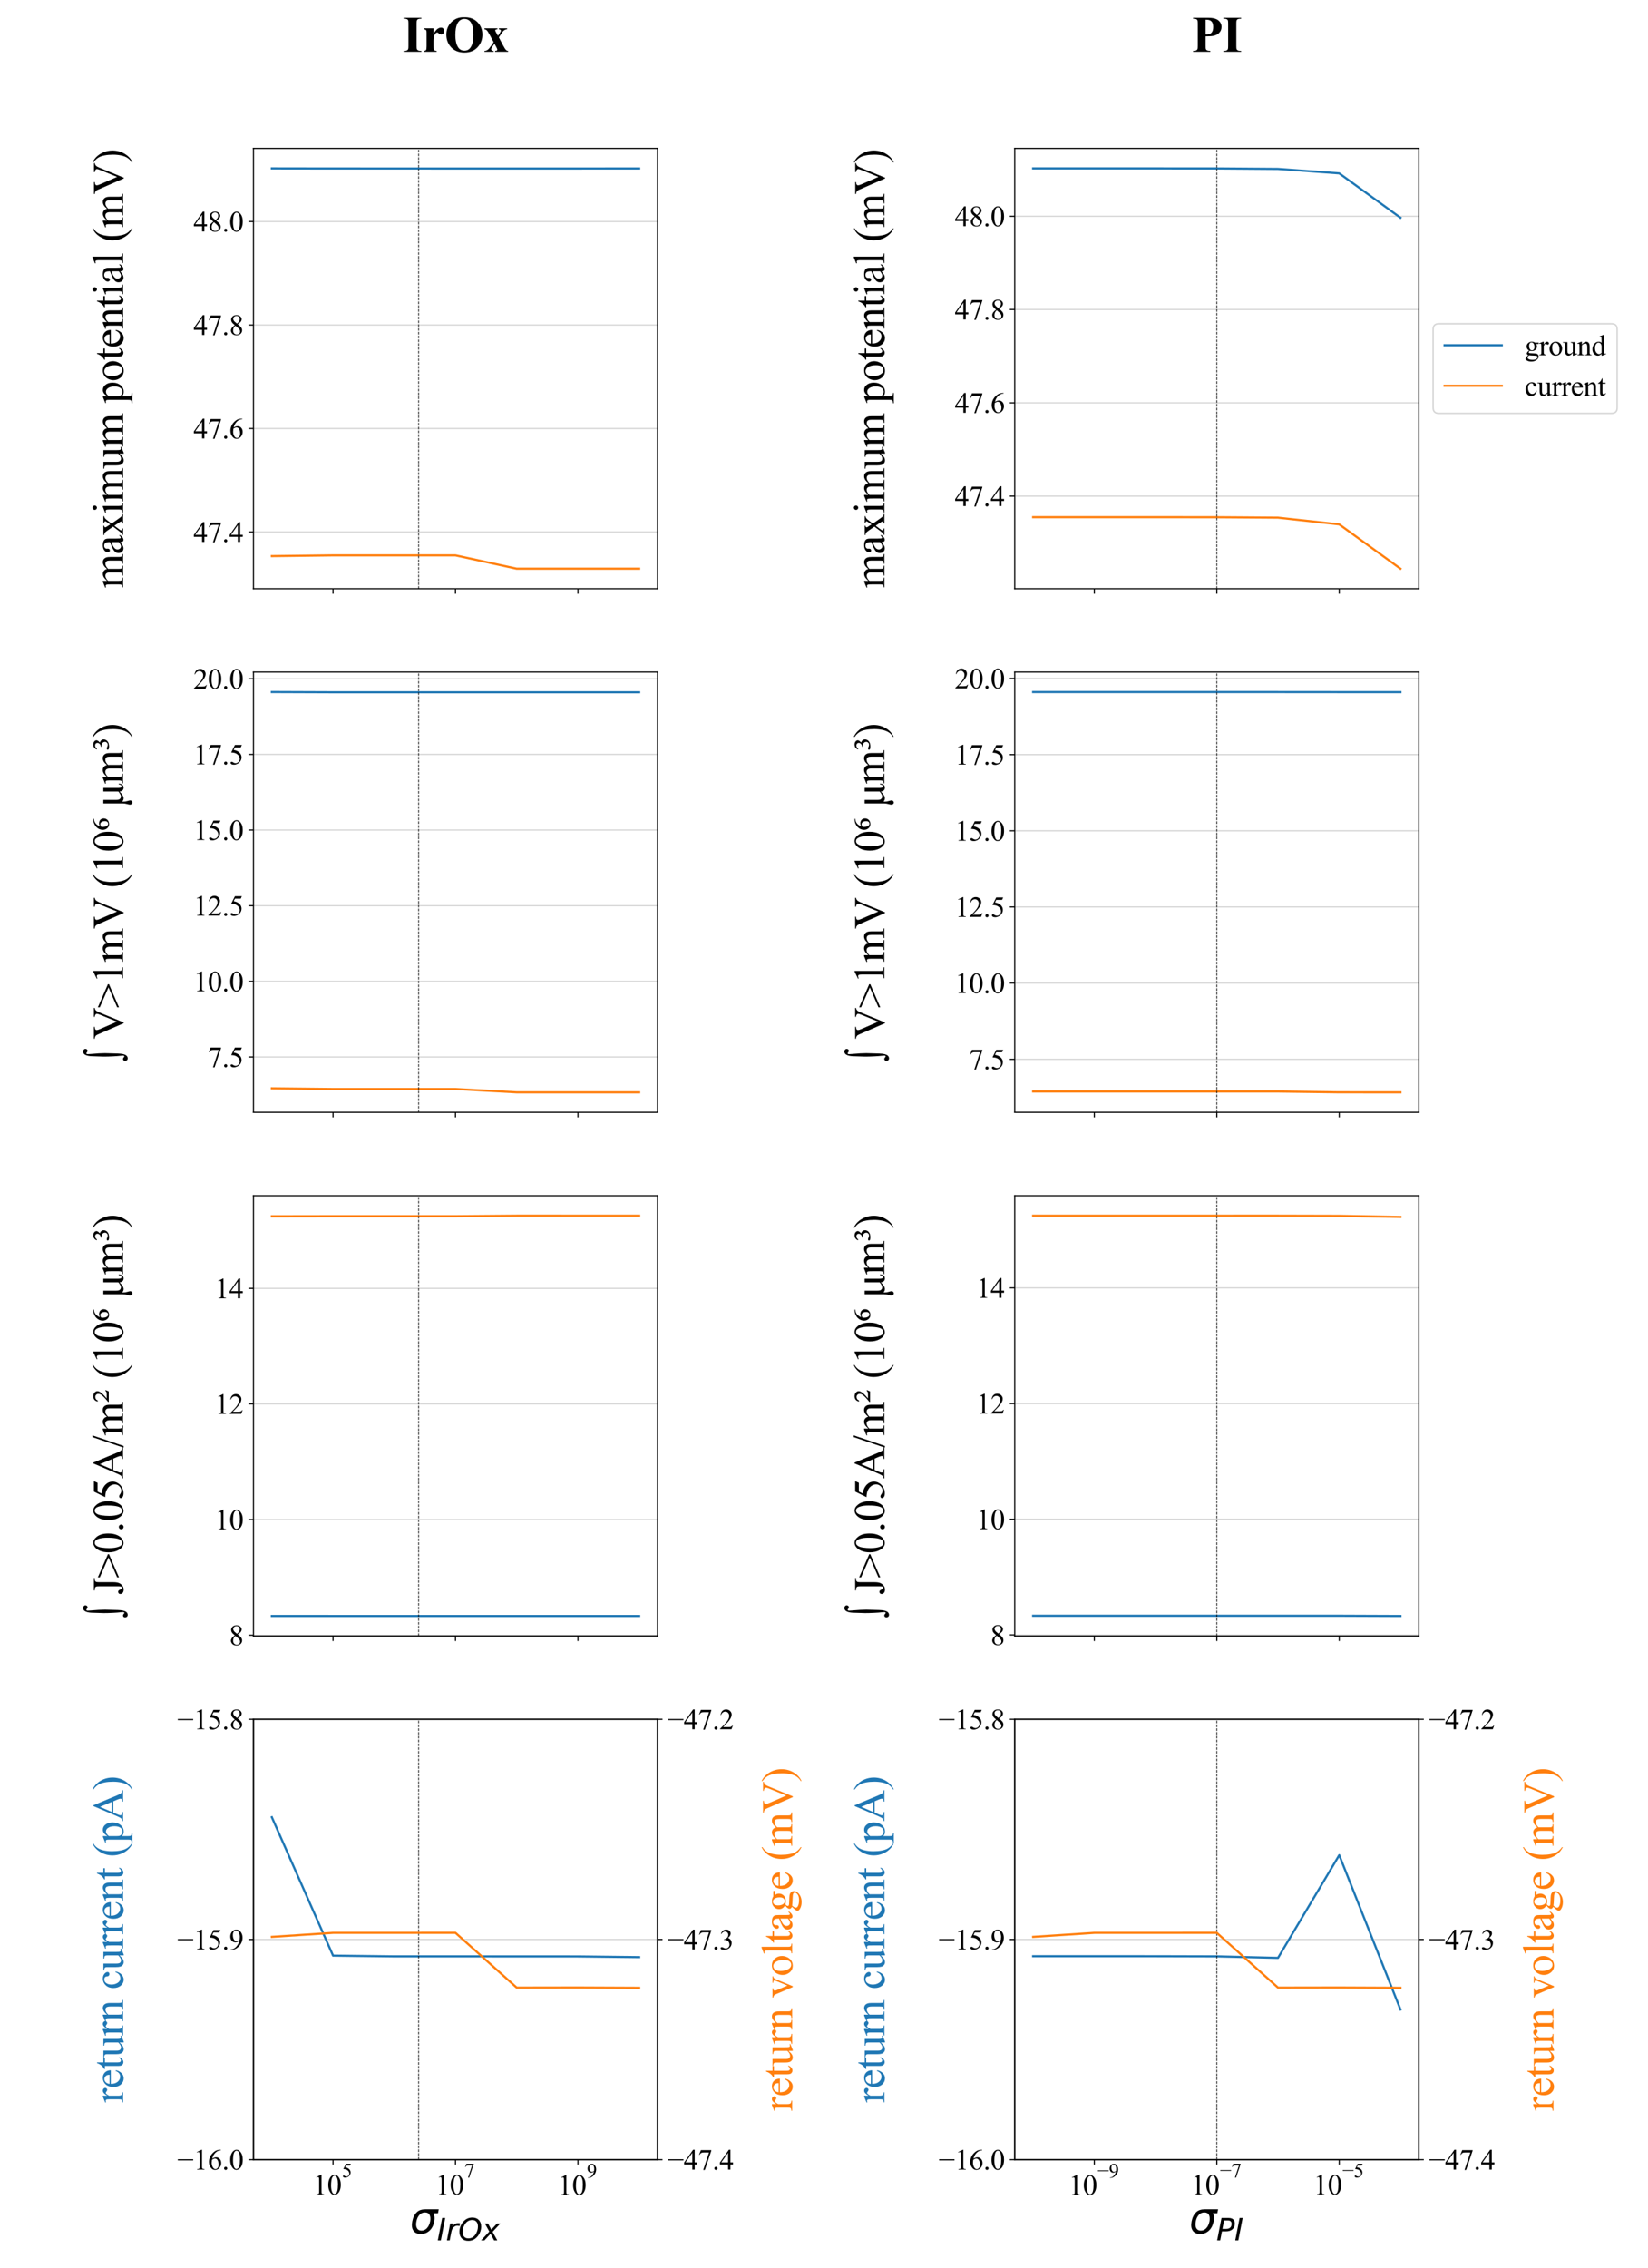<?xml version="1.0" encoding="utf-8" standalone="no"?>
<!DOCTYPE svg PUBLIC "-//W3C//DTD SVG 1.1//EN"
  "http://www.w3.org/Graphics/SVG/1.1/DTD/svg11.dtd">
<svg xmlns:xlink="http://www.w3.org/1999/xlink" width="1152pt" height="1584pt" viewBox="0 0 1152 1584" xmlns="http://www.w3.org/2000/svg" version="1.1">
 <defs>
  <style type="text/css">*{stroke-linejoin: round; stroke-linecap: butt}</style>
 </defs>
 <g id="figure_1">
  <g id="patch_1">
   <path d="M 0 1584 
L 1152 1584 
L 1152 0 
L 0 0 
z
" style="fill: #ffffff"/>
  </g>
  <g id="axes_1">
   <g id="patch_2">
    <path d="M 177.185 411.214 
L 459.625 411.214 
L 459.625 103.67 
L 177.185 103.67 
z
" style="fill: #ffffff"/>
   </g>
   <g id="matplotlib.axis_1">
    <g id="xtick_1">
     <g id="line2d_1">
      <defs>
       <path id="m80dec86b00" d="M 0 0 
L 0 3.5 
" style="stroke: #000000; stroke-width: 0.8"/>
      </defs>
      <g>
       <use xlink:href="#m80dec86b00" x="232.817" y="411.214" style="stroke: #000000; stroke-width: 0.8"/>
      </g>
     </g>
    </g>
    <g id="xtick_2">
     <g id="line2d_2">
      <g>
       <use xlink:href="#m80dec86b00" x="318.405" y="411.214" style="stroke: #000000; stroke-width: 0.8"/>
      </g>
     </g>
    </g>
    <g id="xtick_3">
     <g id="line2d_3">
      <g>
       <use xlink:href="#m80dec86b00" x="403.993" y="411.214" style="stroke: #000000; stroke-width: 0.8"/>
      </g>
     </g>
    </g>
   </g>
   <g id="matplotlib.axis_2">
    <g id="ytick_1">
     <g id="line2d_4">
      <path d="M 177.185 371.6 
L 459.625 371.6 
" clip-path="url(#p98208dc9e4)" style="fill: none; stroke: #d3d3d3; stroke-width: 0.8; stroke-linecap: square"/>
     </g>
     <g id="line2d_5">
      <defs>
       <path id="m87e692daf4" d="M 0 0 
L -3.5 0 
" style="stroke: #000000; stroke-width: 0.8"/>
      </defs>
      <g>
       <use xlink:href="#m87e692daf4" x="177.185" y="371.6" style="stroke: #000000; stroke-width: 0.8"/>
      </g>
     </g>
     <g id="text_1">
      <!-- 47.4 -->
      <g transform="translate(135.185 378.543)scale(0.2 -0.2)">
       <defs>
        <path id="TimesNewRomanPSMT-34" d="M 2978 1563 
L 2978 1119 
L 2409 1119 
L 2409 0 
L 1894 0 
L 1894 1119 
L 100 1119 
L 100 1519 
L 2066 4325 
L 2409 4325 
L 2409 1563 
L 2978 1563 
z
M 1894 1563 
L 1894 3666 
L 406 1563 
L 1894 1563 
z
" transform="scale(0.016)"/>
        <path id="TimesNewRomanPSMT-37" d="M 644 4238 
L 2916 4238 
L 2916 4119 
L 1503 -88 
L 1153 -88 
L 2419 3728 
L 1253 3728 
Q 900 3728 750 3644 
Q 488 3500 328 3200 
L 238 3234 
L 644 4238 
z
" transform="scale(0.016)"/>
        <path id="TimesNewRomanPSMT-2e" d="M 800 606 
Q 947 606 1047 504 
Q 1147 403 1147 259 
Q 1147 116 1045 14 
Q 944 -88 800 -88 
Q 656 -88 554 14 
Q 453 116 453 259 
Q 453 406 554 506 
Q 656 606 800 606 
z
" transform="scale(0.016)"/>
       </defs>
       <use xlink:href="#TimesNewRomanPSMT-34"/>
       <use xlink:href="#TimesNewRomanPSMT-37" x="50"/>
       <use xlink:href="#TimesNewRomanPSMT-2e" x="100"/>
       <use xlink:href="#TimesNewRomanPSMT-34" x="125"/>
      </g>
     </g>
    </g>
    <g id="ytick_2">
     <g id="line2d_6">
      <path d="M 177.185 299.307 
L 459.625 299.307 
" clip-path="url(#p98208dc9e4)" style="fill: none; stroke: #d3d3d3; stroke-width: 0.8; stroke-linecap: square"/>
     </g>
     <g id="line2d_7">
      <g>
       <use xlink:href="#m87e692daf4" x="177.185" y="299.307" style="stroke: #000000; stroke-width: 0.8"/>
      </g>
     </g>
     <g id="text_2">
      <!-- 47.6 -->
      <g transform="translate(135.185 306.251)scale(0.2 -0.2)">
       <defs>
        <path id="TimesNewRomanPSMT-36" d="M 2869 4325 
L 2869 4209 
Q 2456 4169 2195 4045 
Q 1934 3922 1679 3669 
Q 1425 3416 1258 3105 
Q 1091 2794 978 2366 
Q 1428 2675 1881 2675 
Q 2316 2675 2634 2325 
Q 2953 1975 2953 1425 
Q 2953 894 2631 456 
Q 2244 -75 1606 -75 
Q 1172 -75 869 213 
Q 275 772 275 1663 
Q 275 2231 503 2743 
Q 731 3256 1154 3653 
Q 1578 4050 1965 4187 
Q 2353 4325 2688 4325 
L 2869 4325 
z
M 925 2138 
Q 869 1716 869 1456 
Q 869 1156 980 804 
Q 1091 453 1309 247 
Q 1469 100 1697 100 
Q 1969 100 2183 356 
Q 2397 613 2397 1088 
Q 2397 1622 2184 2012 
Q 1972 2403 1581 2403 
Q 1463 2403 1327 2353 
Q 1191 2303 925 2138 
z
" transform="scale(0.016)"/>
       </defs>
       <use xlink:href="#TimesNewRomanPSMT-34"/>
       <use xlink:href="#TimesNewRomanPSMT-37" x="50"/>
       <use xlink:href="#TimesNewRomanPSMT-2e" x="100"/>
       <use xlink:href="#TimesNewRomanPSMT-36" x="125"/>
      </g>
     </g>
    </g>
    <g id="ytick_3">
     <g id="line2d_8">
      <path d="M 177.185 227.015 
L 459.625 227.015 
" clip-path="url(#p98208dc9e4)" style="fill: none; stroke: #d3d3d3; stroke-width: 0.8; stroke-linecap: square"/>
     </g>
     <g id="line2d_9">
      <g>
       <use xlink:href="#m87e692daf4" x="177.185" y="227.015" style="stroke: #000000; stroke-width: 0.8"/>
      </g>
     </g>
     <g id="text_3">
      <!-- 47.8 -->
      <g transform="translate(135.185 233.958)scale(0.2 -0.2)">
       <defs>
        <path id="TimesNewRomanPSMT-38" d="M 1228 2134 
Q 725 2547 579 2797 
Q 434 3047 434 3316 
Q 434 3728 753 4026 
Q 1072 4325 1600 4325 
Q 2113 4325 2425 4047 
Q 2738 3769 2738 3413 
Q 2738 3175 2569 2928 
Q 2400 2681 1866 2347 
Q 2416 1922 2594 1678 
Q 2831 1359 2831 1006 
Q 2831 559 2490 242 
Q 2150 -75 1597 -75 
Q 994 -75 656 303 
Q 388 606 388 966 
Q 388 1247 577 1523 
Q 766 1800 1228 2134 
z
M 1719 2469 
Q 2094 2806 2194 3001 
Q 2294 3197 2294 3444 
Q 2294 3772 2109 3958 
Q 1925 4144 1606 4144 
Q 1288 4144 1088 3959 
Q 888 3775 888 3528 
Q 888 3366 970 3203 
Q 1053 3041 1206 2894 
L 1719 2469 
z
M 1375 2016 
Q 1116 1797 991 1539 
Q 866 1281 866 981 
Q 866 578 1086 336 
Q 1306 94 1647 94 
Q 1984 94 2187 284 
Q 2391 475 2391 747 
Q 2391 972 2272 1150 
Q 2050 1481 1375 2016 
z
" transform="scale(0.016)"/>
       </defs>
       <use xlink:href="#TimesNewRomanPSMT-34"/>
       <use xlink:href="#TimesNewRomanPSMT-37" x="50"/>
       <use xlink:href="#TimesNewRomanPSMT-2e" x="100"/>
       <use xlink:href="#TimesNewRomanPSMT-38" x="125"/>
      </g>
     </g>
    </g>
    <g id="ytick_4">
     <g id="line2d_10">
      <path d="M 177.185 154.722 
L 459.625 154.722 
" clip-path="url(#p98208dc9e4)" style="fill: none; stroke: #d3d3d3; stroke-width: 0.8; stroke-linecap: square"/>
     </g>
     <g id="line2d_11">
      <g>
       <use xlink:href="#m87e692daf4" x="177.185" y="154.722" style="stroke: #000000; stroke-width: 0.8"/>
      </g>
     </g>
     <g id="text_4">
      <!-- 48.0 -->
      <g transform="translate(135.185 161.666)scale(0.2 -0.2)">
       <defs>
        <path id="TimesNewRomanPSMT-30" d="M 231 2094 
Q 231 2819 450 3342 
Q 669 3866 1031 4122 
Q 1313 4325 1613 4325 
Q 2100 4325 2488 3828 
Q 2972 3213 2972 2159 
Q 2972 1422 2759 906 
Q 2547 391 2217 158 
Q 1888 -75 1581 -75 
Q 975 -75 572 641 
Q 231 1244 231 2094 
z
M 844 2016 
Q 844 1141 1059 588 
Q 1238 122 1591 122 
Q 1759 122 1940 273 
Q 2122 425 2216 781 
Q 2359 1319 2359 2297 
Q 2359 3022 2209 3506 
Q 2097 3866 1919 4016 
Q 1791 4119 1609 4119 
Q 1397 4119 1231 3928 
Q 1006 3669 925 3112 
Q 844 2556 844 2016 
z
" transform="scale(0.016)"/>
       </defs>
       <use xlink:href="#TimesNewRomanPSMT-34"/>
       <use xlink:href="#TimesNewRomanPSMT-38" x="50"/>
       <use xlink:href="#TimesNewRomanPSMT-2e" x="100"/>
       <use xlink:href="#TimesNewRomanPSMT-30" x="125"/>
      </g>
     </g>
    </g>
    <g id="text_5">
     <!-- maximum potential (mV) -->
     <g transform="translate(86.036 410.744)rotate(-90)scale(0.3 -0.3)">
      <defs>
       <path id="TimesNewRomanPSMT-6d" d="M 1050 2338 
Q 1363 2650 1419 2697 
Q 1559 2816 1721 2881 
Q 1884 2947 2044 2947 
Q 2313 2947 2506 2790 
Q 2700 2634 2766 2338 
Q 3088 2713 3309 2830 
Q 3531 2947 3766 2947 
Q 3994 2947 4170 2830 
Q 4347 2713 4450 2447 
Q 4519 2266 4519 1878 
L 4519 647 
Q 4519 378 4559 278 
Q 4591 209 4675 161 
Q 4759 113 4950 113 
L 4950 0 
L 3538 0 
L 3538 113 
L 3597 113 
Q 3781 113 3884 184 
Q 3956 234 3988 344 
Q 4000 397 4000 647 
L 4000 1878 
Q 4000 2228 3916 2372 
Q 3794 2572 3525 2572 
Q 3359 2572 3192 2489 
Q 3025 2406 2788 2181 
L 2781 2147 
L 2788 2013 
L 2788 647 
Q 2788 353 2820 281 
Q 2853 209 2943 161 
Q 3034 113 3253 113 
L 3253 0 
L 1806 0 
L 1806 113 
Q 2044 113 2133 169 
Q 2222 225 2256 338 
Q 2272 391 2272 647 
L 2272 1878 
Q 2272 2228 2169 2381 
Q 2031 2581 1784 2581 
Q 1616 2581 1450 2491 
Q 1191 2353 1050 2181 
L 1050 647 
Q 1050 366 1089 281 
Q 1128 197 1204 155 
Q 1281 113 1516 113 
L 1516 0 
L 100 0 
L 100 113 
Q 297 113 375 155 
Q 453 197 493 289 
Q 534 381 534 647 
L 534 1741 
Q 534 2213 506 2350 
Q 484 2453 437 2492 
Q 391 2531 309 2531 
Q 222 2531 100 2484 
L 53 2597 
L 916 2947 
L 1050 2947 
L 1050 2338 
z
" transform="scale(0.016)"/>
       <path id="TimesNewRomanPSMT-61" d="M 1822 413 
Q 1381 72 1269 19 
Q 1100 -59 909 -59 
Q 613 -59 420 144 
Q 228 347 228 678 
Q 228 888 322 1041 
Q 450 1253 767 1440 
Q 1084 1628 1822 1897 
L 1822 2009 
Q 1822 2438 1686 2597 
Q 1550 2756 1291 2756 
Q 1094 2756 978 2650 
Q 859 2544 859 2406 
L 866 2225 
Q 866 2081 792 2003 
Q 719 1925 600 1925 
Q 484 1925 411 2006 
Q 338 2088 338 2228 
Q 338 2497 613 2722 
Q 888 2947 1384 2947 
Q 1766 2947 2009 2819 
Q 2194 2722 2281 2516 
Q 2338 2381 2338 1966 
L 2338 994 
Q 2338 584 2353 492 
Q 2369 400 2405 369 
Q 2441 338 2488 338 
Q 2538 338 2575 359 
Q 2641 400 2828 588 
L 2828 413 
Q 2478 -56 2159 -56 
Q 2006 -56 1915 50 
Q 1825 156 1822 413 
z
M 1822 616 
L 1822 1706 
Q 1350 1519 1213 1441 
Q 966 1303 859 1153 
Q 753 1003 753 825 
Q 753 600 887 451 
Q 1022 303 1197 303 
Q 1434 303 1822 616 
z
" transform="scale(0.016)"/>
       <path id="TimesNewRomanPSMT-78" d="M 84 2863 
L 1431 2863 
L 1431 2747 
Q 1303 2747 1251 2703 
Q 1200 2659 1200 2588 
Q 1200 2513 1309 2356 
Q 1344 2306 1413 2200 
L 1616 1875 
L 1850 2200 
Q 2075 2509 2075 2591 
Q 2075 2656 2022 2701 
Q 1969 2747 1850 2747 
L 1850 2863 
L 2819 2863 
L 2819 2747 
Q 2666 2738 2553 2663 
Q 2400 2556 2134 2200 
L 1744 1678 
L 2456 653 
Q 2719 275 2831 198 
Q 2944 122 3122 113 
L 3122 0 
L 1772 0 
L 1772 113 
Q 1913 113 1991 175 
Q 2050 219 2050 291 
Q 2050 363 1850 653 
L 1431 1266 
L 972 653 
Q 759 369 759 316 
Q 759 241 829 180 
Q 900 119 1041 113 
L 1041 0 
L 106 0 
L 106 113 
Q 219 128 303 191 
Q 422 281 703 653 
L 1303 1450 
L 759 2238 
Q 528 2575 401 2661 
Q 275 2747 84 2747 
L 84 2863 
z
" transform="scale(0.016)"/>
       <path id="TimesNewRomanPSMT-69" d="M 928 4444 
Q 1059 4444 1151 4351 
Q 1244 4259 1244 4128 
Q 1244 3997 1151 3903 
Q 1059 3809 928 3809 
Q 797 3809 703 3903 
Q 609 3997 609 4128 
Q 609 4259 701 4351 
Q 794 4444 928 4444 
z
M 1188 2947 
L 1188 647 
Q 1188 378 1227 289 
Q 1266 200 1342 156 
Q 1419 113 1622 113 
L 1622 0 
L 231 0 
L 231 113 
Q 441 113 512 153 
Q 584 194 626 287 
Q 669 381 669 647 
L 669 1750 
Q 669 2216 641 2353 
Q 619 2453 572 2492 
Q 525 2531 444 2531 
Q 356 2531 231 2484 
L 188 2597 
L 1050 2947 
L 1188 2947 
z
" transform="scale(0.016)"/>
       <path id="TimesNewRomanPSMT-75" d="M 2709 2863 
L 2709 1128 
Q 2709 631 2732 520 
Q 2756 409 2807 365 
Q 2859 322 2928 322 
Q 3025 322 3147 375 
L 3191 266 
L 2334 -88 
L 2194 -88 
L 2194 519 
Q 1825 119 1631 15 
Q 1438 -88 1222 -88 
Q 981 -88 804 51 
Q 628 191 559 409 
Q 491 628 491 1028 
L 491 2306 
Q 491 2509 447 2587 
Q 403 2666 317 2708 
Q 231 2750 6 2747 
L 6 2863 
L 1009 2863 
L 1009 947 
Q 1009 547 1148 422 
Q 1288 297 1484 297 
Q 1619 297 1789 381 
Q 1959 466 2194 703 
L 2194 2325 
Q 2194 2569 2105 2655 
Q 2016 2741 1734 2747 
L 1734 2863 
L 2709 2863 
z
" transform="scale(0.016)"/>
       <path id="TimesNewRomanPSMT-20" transform="scale(0.016)"/>
       <path id="TimesNewRomanPSMT-70" d="M -6 2578 
L 875 2934 
L 994 2934 
L 994 2266 
Q 1216 2644 1439 2795 
Q 1663 2947 1909 2947 
Q 2341 2947 2628 2609 
Q 2981 2197 2981 1534 
Q 2981 794 2556 309 
Q 2206 -88 1675 -88 
Q 1444 -88 1275 -22 
Q 1150 25 994 166 
L 994 -706 
Q 994 -1000 1030 -1079 
Q 1066 -1159 1155 -1206 
Q 1244 -1253 1478 -1253 
L 1478 -1369 
L -22 -1369 
L -22 -1253 
L 56 -1253 
Q 228 -1256 350 -1188 
Q 409 -1153 442 -1076 
Q 475 -1000 475 -688 
L 475 2019 
Q 475 2297 450 2372 
Q 425 2447 370 2484 
Q 316 2522 222 2522 
Q 147 2522 31 2478 
L -6 2578 
z
M 994 2081 
L 994 1013 
Q 994 666 1022 556 
Q 1066 375 1236 237 
Q 1406 100 1666 100 
Q 1978 100 2172 344 
Q 2425 663 2425 1241 
Q 2425 1897 2138 2250 
Q 1938 2494 1663 2494 
Q 1513 2494 1366 2419 
Q 1253 2363 994 2081 
z
" transform="scale(0.016)"/>
       <path id="TimesNewRomanPSMT-6f" d="M 1600 2947 
Q 2250 2947 2644 2453 
Q 2978 2031 2978 1484 
Q 2978 1100 2793 706 
Q 2609 313 2286 112 
Q 1963 -88 1566 -88 
Q 919 -88 538 428 
Q 216 863 216 1403 
Q 216 1797 411 2186 
Q 606 2575 925 2761 
Q 1244 2947 1600 2947 
z
M 1503 2744 
Q 1338 2744 1170 2645 
Q 1003 2547 900 2300 
Q 797 2053 797 1666 
Q 797 1041 1045 587 
Q 1294 134 1700 134 
Q 2003 134 2200 384 
Q 2397 634 2397 1244 
Q 2397 2006 2069 2444 
Q 1847 2744 1503 2744 
z
" transform="scale(0.016)"/>
       <path id="TimesNewRomanPSMT-74" d="M 1031 3803 
L 1031 2863 
L 1700 2863 
L 1700 2644 
L 1031 2644 
L 1031 788 
Q 1031 509 1111 412 
Q 1191 316 1316 316 
Q 1419 316 1516 380 
Q 1613 444 1666 569 
L 1788 569 
Q 1678 263 1478 108 
Q 1278 -47 1066 -47 
Q 922 -47 784 33 
Q 647 113 581 261 
Q 516 409 516 719 
L 516 2644 
L 63 2644 
L 63 2747 
Q 234 2816 414 2980 
Q 594 3144 734 3369 
Q 806 3488 934 3803 
L 1031 3803 
z
" transform="scale(0.016)"/>
       <path id="TimesNewRomanPSMT-65" d="M 681 1784 
Q 678 1147 991 784 
Q 1303 422 1725 422 
Q 2006 422 2214 576 
Q 2422 731 2563 1106 
L 2659 1044 
Q 2594 616 2278 264 
Q 1963 -88 1488 -88 
Q 972 -88 605 314 
Q 238 716 238 1394 
Q 238 2128 614 2539 
Q 991 2950 1559 2950 
Q 2041 2950 2350 2633 
Q 2659 2316 2659 1784 
L 681 1784 
z
M 681 1966 
L 2006 1966 
Q 1991 2241 1941 2353 
Q 1863 2528 1708 2628 
Q 1553 2728 1384 2728 
Q 1125 2728 920 2526 
Q 716 2325 681 1966 
z
" transform="scale(0.016)"/>
       <path id="TimesNewRomanPSMT-6e" d="M 1034 2341 
Q 1538 2947 1994 2947 
Q 2228 2947 2397 2830 
Q 2566 2713 2666 2444 
Q 2734 2256 2734 1869 
L 2734 647 
Q 2734 375 2778 278 
Q 2813 200 2889 156 
Q 2966 113 3172 113 
L 3172 0 
L 1756 0 
L 1756 113 
L 1816 113 
Q 2016 113 2095 173 
Q 2175 234 2206 353 
Q 2219 400 2219 647 
L 2219 1819 
Q 2219 2209 2117 2386 
Q 2016 2563 1775 2563 
Q 1403 2563 1034 2156 
L 1034 647 
Q 1034 356 1069 288 
Q 1113 197 1189 155 
Q 1266 113 1500 113 
L 1500 0 
L 84 0 
L 84 113 
L 147 113 
Q 366 113 442 223 
Q 519 334 519 647 
L 519 1709 
Q 519 2225 495 2337 
Q 472 2450 423 2490 
Q 375 2531 294 2531 
Q 206 2531 84 2484 
L 38 2597 
L 900 2947 
L 1034 2947 
L 1034 2341 
z
" transform="scale(0.016)"/>
       <path id="TimesNewRomanPSMT-6c" d="M 1184 4444 
L 1184 647 
Q 1184 378 1223 290 
Q 1263 203 1344 158 
Q 1425 113 1647 113 
L 1647 0 
L 244 0 
L 244 113 
Q 441 113 512 153 
Q 584 194 625 287 
Q 666 381 666 647 
L 666 3247 
Q 666 3731 644 3842 
Q 622 3953 573 3993 
Q 525 4034 450 4034 
Q 369 4034 244 3984 
L 191 4094 
L 1044 4444 
L 1184 4444 
z
" transform="scale(0.016)"/>
       <path id="TimesNewRomanPSMT-28" d="M 1988 -1253 
L 1988 -1369 
Q 1516 -1131 1200 -813 
Q 750 -359 506 256 
Q 263 872 263 1534 
Q 263 2503 741 3301 
Q 1219 4100 1988 4444 
L 1988 4313 
Q 1603 4100 1356 3731 
Q 1109 3363 987 2797 
Q 866 2231 866 1616 
Q 866 947 969 400 
Q 1050 -31 1165 -292 
Q 1281 -553 1476 -793 
Q 1672 -1034 1988 -1253 
z
" transform="scale(0.016)"/>
       <path id="TimesNewRomanPSMT-56" d="M 4544 4238 
L 4544 4122 
Q 4319 4081 4203 3978 
Q 4038 3825 3909 3509 
L 2431 -97 
L 2316 -97 
L 728 3556 
Q 606 3838 556 3900 
Q 478 3997 364 4051 
Q 250 4106 56 4122 
L 56 4238 
L 1788 4238 
L 1788 4122 
Q 1494 4094 1406 4022 
Q 1319 3950 1319 3838 
Q 1319 3681 1463 3350 
L 2541 866 
L 3541 3319 
Q 3688 3681 3688 3822 
Q 3688 3913 3597 3995 
Q 3506 4078 3291 4113 
Q 3275 4116 3238 4122 
L 3238 4238 
L 4544 4238 
z
" transform="scale(0.016)"/>
       <path id="TimesNewRomanPSMT-29" d="M 144 4313 
L 144 4444 
Q 619 4209 934 3891 
Q 1381 3434 1625 2820 
Q 1869 2206 1869 1541 
Q 1869 572 1392 -226 
Q 916 -1025 144 -1369 
L 144 -1253 
Q 528 -1038 776 -670 
Q 1025 -303 1145 264 
Q 1266 831 1266 1447 
Q 1266 2113 1163 2663 
Q 1084 3094 967 3353 
Q 850 3613 656 3853 
Q 463 4094 144 4313 
z
" transform="scale(0.016)"/>
      </defs>
      <use xlink:href="#TimesNewRomanPSMT-6d"/>
      <use xlink:href="#TimesNewRomanPSMT-61" x="77.783"/>
      <use xlink:href="#TimesNewRomanPSMT-78" x="122.168"/>
      <use xlink:href="#TimesNewRomanPSMT-69" x="172.168"/>
      <use xlink:href="#TimesNewRomanPSMT-6d" x="199.951"/>
      <use xlink:href="#TimesNewRomanPSMT-75" x="277.734"/>
      <use xlink:href="#TimesNewRomanPSMT-6d" x="327.734"/>
      <use xlink:href="#TimesNewRomanPSMT-20" x="405.518"/>
      <use xlink:href="#TimesNewRomanPSMT-70" x="430.518"/>
      <use xlink:href="#TimesNewRomanPSMT-6f" x="480.518"/>
      <use xlink:href="#TimesNewRomanPSMT-74" x="530.518"/>
      <use xlink:href="#TimesNewRomanPSMT-65" x="558.301"/>
      <use xlink:href="#TimesNewRomanPSMT-6e" x="602.686"/>
      <use xlink:href="#TimesNewRomanPSMT-74" x="652.686"/>
      <use xlink:href="#TimesNewRomanPSMT-69" x="680.469"/>
      <use xlink:href="#TimesNewRomanPSMT-61" x="708.252"/>
      <use xlink:href="#TimesNewRomanPSMT-6c" x="752.637"/>
      <use xlink:href="#TimesNewRomanPSMT-20" x="780.42"/>
      <use xlink:href="#TimesNewRomanPSMT-28" x="805.42"/>
      <use xlink:href="#TimesNewRomanPSMT-6d" x="838.721"/>
      <use xlink:href="#TimesNewRomanPSMT-56" x="916.504"/>
      <use xlink:href="#TimesNewRomanPSMT-29" x="988.721"/>
     </g>
    </g>
   </g>
   <g id="line2d_12">
    <path d="M 190.024 117.649 
L 232.817 117.715 
L 275.611 117.72 
L 318.405 117.721 
L 361.199 117.722 
L 403.993 117.721 
L 446.787 117.711 
" clip-path="url(#p98208dc9e4)" style="fill: none; stroke: #1f77b4; stroke-width: 1.5; stroke-linecap: square"/>
   </g>
   <g id="line2d_13">
    <path d="M 190.024 388.442 
L 232.817 387.916 
L 275.611 387.927 
L 318.405 387.926 
L 361.199 397.235 
L 403.993 397.233 
L 446.787 397.223 
" clip-path="url(#p98208dc9e4)" style="fill: none; stroke: #ff7f0e; stroke-width: 1.5; stroke-linecap: square"/>
   </g>
   <g id="line2d_14">
    <path d="M 292.641 411.214 
L 292.641 103.67 
" clip-path="url(#p98208dc9e4)" style="fill: none; stroke-dasharray: 1.85,0.8; stroke-dashoffset: 0; stroke: #000000; stroke-width: 0.5"/>
   </g>
   <g id="patch_3">
    <path d="M 177.185 411.214 
L 177.185 103.67 
" style="fill: none; stroke: #000000; stroke-width: 0.8; stroke-linejoin: miter; stroke-linecap: square"/>
   </g>
   <g id="patch_4">
    <path d="M 459.625 411.214 
L 459.625 103.67 
" style="fill: none; stroke: #000000; stroke-width: 0.8; stroke-linejoin: miter; stroke-linecap: square"/>
   </g>
   <g id="patch_5">
    <path d="M 177.185 411.214 
L 459.625 411.214 
" style="fill: none; stroke: #000000; stroke-width: 0.8; stroke-linejoin: miter; stroke-linecap: square"/>
   </g>
   <g id="patch_6">
    <path d="M 177.185 103.67 
L 459.625 103.67 
" style="fill: none; stroke: #000000; stroke-width: 0.8; stroke-linejoin: miter; stroke-linecap: square"/>
   </g>
   <g id="text_6">
    <!-- IrOx -->
    <g transform="translate(281.464 36.161)scale(0.35 -0.35)">
     <defs>
      <path id="TimesNewRomanPS-BoldMT-49" d="M 2344 116 
L 2344 0 
L 128 0 
L 128 116 
L 269 116 
Q 453 116 566 181 
Q 647 225 691 331 
Q 725 406 725 725 
L 725 3513 
Q 725 3838 690 3919 
Q 656 4000 551 4061 
Q 447 4122 269 4122 
L 128 4122 
L 128 4238 
L 2344 4238 
L 2344 4122 
L 2203 4122 
Q 2019 4122 1906 4056 
Q 1825 4013 1778 3906 
Q 1744 3831 1744 3513 
L 1744 725 
Q 1744 400 1780 319 
Q 1816 238 1920 177 
Q 2025 116 2203 116 
L 2344 116 
z
" transform="scale(0.016)"/>
      <path id="TimesNewRomanPS-BoldMT-72" d="M 1428 2922 
L 1428 2259 
Q 1719 2713 1937 2861 
Q 2156 3009 2359 3009 
Q 2534 3009 2639 2901 
Q 2744 2794 2744 2597 
Q 2744 2388 2642 2272 
Q 2541 2156 2397 2156 
Q 2231 2156 2109 2262 
Q 1988 2369 1966 2381 
Q 1934 2400 1894 2400 
Q 1803 2400 1722 2331 
Q 1594 2225 1528 2028 
Q 1428 1725 1428 1359 
L 1428 688 
L 1431 513 
Q 1431 334 1453 284 
Q 1491 200 1564 161 
Q 1638 122 1813 113 
L 1813 0 
L 234 0 
L 234 113 
Q 425 128 492 217 
Q 559 306 559 688 
L 559 2303 
Q 559 2553 534 2622 
Q 503 2709 443 2750 
Q 384 2791 234 2806 
L 234 2922 
L 1428 2922 
z
" transform="scale(0.016)"/>
      <path id="TimesNewRomanPS-BoldMT-4f" d="M 2472 4297 
Q 3484 4334 4117 3706 
Q 4750 3078 4750 2134 
Q 4750 1328 4278 716 
Q 3653 -97 2513 -97 
Q 1369 -97 744 678 
Q 250 1291 250 2131 
Q 250 3075 892 3704 
Q 1534 4334 2472 4297 
z
M 2509 4097 
Q 1928 4097 1625 3503 
Q 1378 3016 1378 2103 
Q 1378 1019 1759 500 
Q 2025 138 2503 138 
Q 2825 138 3041 294 
Q 3316 494 3469 933 
Q 3622 1372 3622 2078 
Q 3622 2919 3465 3336 
Q 3309 3753 3067 3925 
Q 2825 4097 2509 4097 
z
" transform="scale(0.016)"/>
      <path id="TimesNewRomanPS-BoldMT-78" d="M 1944 1791 
L 2450 828 
Q 2713 325 2866 191 
Q 2950 119 3097 113 
L 3097 0 
L 1469 0 
L 1469 113 
Q 1659 128 1704 162 
Q 1750 197 1750 256 
Q 1750 344 1650 531 
L 1397 1006 
L 1181 691 
Q 1034 475 1016 434 
Q 991 375 991 328 
Q 991 256 1020 207 
Q 1050 159 1101 136 
Q 1153 113 1291 113 
L 1291 0 
L 147 0 
L 147 113 
Q 359 113 536 230 
Q 713 347 1050 844 
L 1291 1200 
L 788 2131 
Q 541 2588 419 2691 
Q 297 2794 147 2806 
L 147 2922 
L 1766 2922 
L 1766 2806 
L 1681 2803 
L 1519 2747 
Q 1494 2725 1494 2675 
Q 1494 2628 1509 2578 
Q 1519 2556 1597 2409 
L 1825 1984 
L 1944 2153 
Q 2194 2497 2194 2634 
Q 2194 2700 2139 2745 
Q 2084 2791 1944 2806 
L 1944 2922 
L 2978 2922 
L 2978 2806 
Q 2788 2800 2622 2689 
Q 2456 2578 2250 2259 
L 1944 1791 
z
" transform="scale(0.016)"/>
     </defs>
     <use xlink:href="#TimesNewRomanPS-BoldMT-49"/>
     <use xlink:href="#TimesNewRomanPS-BoldMT-72" x="38.916"/>
     <use xlink:href="#TimesNewRomanPS-BoldMT-4f" x="83.301"/>
     <use xlink:href="#TimesNewRomanPS-BoldMT-78" x="161.084"/>
    </g>
   </g>
  </g>
  <g id="axes_2">
   <g id="patch_7">
    <path d="M 709.35 411.214 
L 991.79 411.214 
L 991.79 103.67 
L 709.35 103.67 
z
" style="fill: #ffffff"/>
   </g>
   <g id="matplotlib.axis_3">
    <g id="xtick_4">
     <g id="line2d_15">
      <g>
       <use xlink:href="#m80dec86b00" x="764.982" y="411.214" style="stroke: #000000; stroke-width: 0.8"/>
      </g>
     </g>
    </g>
    <g id="xtick_5">
     <g id="line2d_16">
      <g>
       <use xlink:href="#m80dec86b00" x="850.57" y="411.214" style="stroke: #000000; stroke-width: 0.8"/>
      </g>
     </g>
    </g>
    <g id="xtick_6">
     <g id="line2d_17">
      <g>
       <use xlink:href="#m80dec86b00" x="936.158" y="411.214" style="stroke: #000000; stroke-width: 0.8"/>
      </g>
     </g>
    </g>
   </g>
   <g id="matplotlib.axis_4">
    <g id="ytick_5">
     <g id="line2d_18">
      <path d="M 709.35 346.566 
L 991.79 346.566 
" clip-path="url(#p044cb55bad)" style="fill: none; stroke: #d3d3d3; stroke-width: 0.8; stroke-linecap: square"/>
     </g>
     <g id="line2d_19">
      <g>
       <use xlink:href="#m87e692daf4" x="709.35" y="346.566" style="stroke: #000000; stroke-width: 0.8"/>
      </g>
     </g>
     <g id="text_7">
      <!-- 47.4 -->
      <g transform="translate(667.35 353.51)scale(0.2 -0.2)">
       <use xlink:href="#TimesNewRomanPSMT-34"/>
       <use xlink:href="#TimesNewRomanPSMT-37" x="50"/>
       <use xlink:href="#TimesNewRomanPSMT-2e" x="100"/>
       <use xlink:href="#TimesNewRomanPSMT-34" x="125"/>
      </g>
     </g>
    </g>
    <g id="ytick_6">
     <g id="line2d_20">
      <path d="M 709.35 281.391 
L 991.79 281.391 
" clip-path="url(#p044cb55bad)" style="fill: none; stroke: #d3d3d3; stroke-width: 0.8; stroke-linecap: square"/>
     </g>
     <g id="line2d_21">
      <g>
       <use xlink:href="#m87e692daf4" x="709.35" y="281.391" style="stroke: #000000; stroke-width: 0.8"/>
      </g>
     </g>
     <g id="text_8">
      <!-- 47.6 -->
      <g transform="translate(667.35 288.335)scale(0.2 -0.2)">
       <use xlink:href="#TimesNewRomanPSMT-34"/>
       <use xlink:href="#TimesNewRomanPSMT-37" x="50"/>
       <use xlink:href="#TimesNewRomanPSMT-2e" x="100"/>
       <use xlink:href="#TimesNewRomanPSMT-36" x="125"/>
      </g>
     </g>
    </g>
    <g id="ytick_7">
     <g id="line2d_22">
      <path d="M 709.35 216.216 
L 991.79 216.216 
" clip-path="url(#p044cb55bad)" style="fill: none; stroke: #d3d3d3; stroke-width: 0.8; stroke-linecap: square"/>
     </g>
     <g id="line2d_23">
      <g>
       <use xlink:href="#m87e692daf4" x="709.35" y="216.216" style="stroke: #000000; stroke-width: 0.8"/>
      </g>
     </g>
     <g id="text_9">
      <!-- 47.8 -->
      <g transform="translate(667.35 223.16)scale(0.2 -0.2)">
       <use xlink:href="#TimesNewRomanPSMT-34"/>
       <use xlink:href="#TimesNewRomanPSMT-37" x="50"/>
       <use xlink:href="#TimesNewRomanPSMT-2e" x="100"/>
       <use xlink:href="#TimesNewRomanPSMT-38" x="125"/>
      </g>
     </g>
    </g>
    <g id="ytick_8">
     <g id="line2d_24">
      <path d="M 709.35 151.042 
L 991.79 151.042 
" clip-path="url(#p044cb55bad)" style="fill: none; stroke: #d3d3d3; stroke-width: 0.8; stroke-linecap: square"/>
     </g>
     <g id="line2d_25">
      <g>
       <use xlink:href="#m87e692daf4" x="709.35" y="151.042" style="stroke: #000000; stroke-width: 0.8"/>
      </g>
     </g>
     <g id="text_10">
      <!-- 48.0 -->
      <g transform="translate(667.35 157.985)scale(0.2 -0.2)">
       <use xlink:href="#TimesNewRomanPSMT-34"/>
       <use xlink:href="#TimesNewRomanPSMT-38" x="50"/>
       <use xlink:href="#TimesNewRomanPSMT-2e" x="100"/>
       <use xlink:href="#TimesNewRomanPSMT-30" x="125"/>
      </g>
     </g>
    </g>
    <g id="text_11">
     <!-- maximum potential (mV) -->
     <g transform="translate(618.201 410.744)rotate(-90)scale(0.3 -0.3)">
      <use xlink:href="#TimesNewRomanPSMT-6d"/>
      <use xlink:href="#TimesNewRomanPSMT-61" x="77.783"/>
      <use xlink:href="#TimesNewRomanPSMT-78" x="122.168"/>
      <use xlink:href="#TimesNewRomanPSMT-69" x="172.168"/>
      <use xlink:href="#TimesNewRomanPSMT-6d" x="199.951"/>
      <use xlink:href="#TimesNewRomanPSMT-75" x="277.734"/>
      <use xlink:href="#TimesNewRomanPSMT-6d" x="327.734"/>
      <use xlink:href="#TimesNewRomanPSMT-20" x="405.518"/>
      <use xlink:href="#TimesNewRomanPSMT-70" x="430.518"/>
      <use xlink:href="#TimesNewRomanPSMT-6f" x="480.518"/>
      <use xlink:href="#TimesNewRomanPSMT-74" x="530.518"/>
      <use xlink:href="#TimesNewRomanPSMT-65" x="558.301"/>
      <use xlink:href="#TimesNewRomanPSMT-6e" x="602.686"/>
      <use xlink:href="#TimesNewRomanPSMT-74" x="652.686"/>
      <use xlink:href="#TimesNewRomanPSMT-69" x="680.469"/>
      <use xlink:href="#TimesNewRomanPSMT-61" x="708.252"/>
      <use xlink:href="#TimesNewRomanPSMT-6c" x="752.637"/>
      <use xlink:href="#TimesNewRomanPSMT-20" x="780.42"/>
      <use xlink:href="#TimesNewRomanPSMT-28" x="805.42"/>
      <use xlink:href="#TimesNewRomanPSMT-6d" x="838.721"/>
      <use xlink:href="#TimesNewRomanPSMT-56" x="916.504"/>
      <use xlink:href="#TimesNewRomanPSMT-29" x="988.721"/>
     </g>
    </g>
   </g>
   <g id="line2d_26">
    <path d="M 722.189 117.649 
L 764.982 117.649 
L 807.776 117.652 
L 850.57 117.683 
L 893.364 117.995 
L 936.158 121.104 
L 978.952 152.088 
" clip-path="url(#p044cb55bad)" style="fill: none; stroke: #1f77b4; stroke-width: 1.5; stroke-linecap: square"/>
   </g>
   <g id="line2d_27">
    <path d="M 722.189 361.249 
L 764.982 361.249 
L 807.776 361.25 
L 850.57 361.285 
L 893.364 361.602 
L 936.158 366.283 
L 978.952 397.235 
" clip-path="url(#p044cb55bad)" style="fill: none; stroke: #ff7f0e; stroke-width: 1.5; stroke-linecap: square"/>
   </g>
   <g id="line2d_28">
    <path d="M 850.57 411.214 
L 850.57 103.67 
" clip-path="url(#p044cb55bad)" style="fill: none; stroke-dasharray: 1.85,0.8; stroke-dashoffset: 0; stroke: #000000; stroke-width: 0.5"/>
   </g>
   <g id="patch_8">
    <path d="M 709.35 411.214 
L 709.35 103.67 
" style="fill: none; stroke: #000000; stroke-width: 0.8; stroke-linejoin: miter; stroke-linecap: square"/>
   </g>
   <g id="patch_9">
    <path d="M 991.79 411.214 
L 991.79 103.67 
" style="fill: none; stroke: #000000; stroke-width: 0.8; stroke-linejoin: miter; stroke-linecap: square"/>
   </g>
   <g id="patch_10">
    <path d="M 709.35 411.214 
L 991.79 411.214 
" style="fill: none; stroke: #000000; stroke-width: 0.8; stroke-linejoin: miter; stroke-linecap: square"/>
   </g>
   <g id="patch_11">
    <path d="M 709.35 103.67 
L 991.79 103.67 
" style="fill: none; stroke: #000000; stroke-width: 0.8; stroke-linejoin: miter; stroke-linecap: square"/>
   </g>
   <g id="text_12">
    <!-- PI -->
    <g transform="translate(833.07 36.161)scale(0.35 -0.35)">
     <defs>
      <path id="TimesNewRomanPS-BoldMT-50" d="M 1728 1919 
L 1728 744 
Q 1728 400 1770 311 
Q 1813 222 1920 169 
Q 2028 116 2316 116 
L 2316 0 
L 163 0 
L 163 116 
Q 456 116 561 170 
Q 666 225 708 312 
Q 750 400 750 744 
L 750 3494 
Q 750 3838 708 3927 
Q 666 4016 559 4069 
Q 453 4122 163 4122 
L 163 4238 
L 2009 4238 
Q 2922 4238 3319 3913 
Q 3716 3588 3716 3100 
Q 3716 2688 3459 2394 
Q 3203 2100 2753 1994 
Q 2450 1919 1728 1919 
z
M 1728 3994 
L 1728 2163 
Q 1831 2156 1884 2156 
Q 2266 2156 2472 2382 
Q 2678 2609 2678 3084 
Q 2678 3556 2472 3775 
Q 2266 3994 1856 3994 
L 1728 3994 
z
" transform="scale(0.016)"/>
     </defs>
     <use xlink:href="#TimesNewRomanPS-BoldMT-50"/>
     <use xlink:href="#TimesNewRomanPS-BoldMT-49" x="61.084"/>
    </g>
   </g>
   <g id="legend_1">
    <g id="patch_12">
     <path d="M 1005.79 288.739 
L 1126.449 288.739 
Q 1130.449 288.739 1130.449 284.739 
L 1130.449 230.145 
Q 1130.449 226.145 1126.449 226.145 
L 1005.79 226.145 
Q 1001.79 226.145 1001.79 230.145 
L 1001.79 284.739 
Q 1001.79 288.739 1005.79 288.739 
z
" style="fill: #ffffff; opacity: 0.8; stroke: #cccccc; stroke-linejoin: miter"/>
    </g>
    <g id="line2d_29">
     <path d="M 1009.79 241.145 
L 1029.79 241.145 
L 1049.79 241.145 
" style="fill: none; stroke: #1f77b4; stroke-width: 1.5; stroke-linecap: square"/>
    </g>
    <g id="text_13">
     <!-- ground -->
     <g transform="translate(1065.79 248.145)scale(0.2 -0.2)">
      <defs>
       <path id="TimesNewRomanPSMT-67" d="M 966 1044 
Q 703 1172 562 1401 
Q 422 1631 422 1909 
Q 422 2334 742 2640 
Q 1063 2947 1563 2947 
Q 1972 2947 2272 2747 
L 2878 2747 
Q 3013 2747 3034 2739 
Q 3056 2731 3066 2713 
Q 3084 2684 3084 2613 
Q 3084 2531 3069 2500 
Q 3059 2484 3036 2475 
Q 3013 2466 2878 2466 
L 2506 2466 
Q 2681 2241 2681 1891 
Q 2681 1491 2375 1206 
Q 2069 922 1553 922 
Q 1341 922 1119 984 
Q 981 866 932 777 
Q 884 688 884 625 
Q 884 572 936 522 
Q 988 472 1138 450 
Q 1225 438 1575 428 
Q 2219 413 2409 384 
Q 2700 344 2873 169 
Q 3047 -6 3047 -263 
Q 3047 -616 2716 -925 
Q 2228 -1381 1444 -1381 
Q 841 -1381 425 -1109 
Q 191 -953 191 -784 
Q 191 -709 225 -634 
Q 278 -519 444 -313 
Q 466 -284 763 25 
Q 600 122 533 198 
Q 466 275 466 372 
Q 466 481 555 628 
Q 644 775 966 1044 
z
M 1509 2797 
Q 1278 2797 1122 2612 
Q 966 2428 966 2047 
Q 966 1553 1178 1281 
Q 1341 1075 1591 1075 
Q 1828 1075 1981 1253 
Q 2134 1431 2134 1813 
Q 2134 2309 1919 2591 
Q 1759 2797 1509 2797 
z
M 934 0 
Q 788 -159 713 -296 
Q 638 -434 638 -550 
Q 638 -700 819 -813 
Q 1131 -1006 1722 -1006 
Q 2284 -1006 2551 -807 
Q 2819 -609 2819 -384 
Q 2819 -222 2659 -153 
Q 2497 -84 2016 -72 
Q 1313 -53 934 0 
z
" transform="scale(0.016)"/>
       <path id="TimesNewRomanPSMT-72" d="M 1038 2947 
L 1038 2303 
Q 1397 2947 1775 2947 
Q 1947 2947 2059 2842 
Q 2172 2738 2172 2600 
Q 2172 2478 2090 2393 
Q 2009 2309 1897 2309 
Q 1788 2309 1652 2417 
Q 1516 2525 1450 2525 
Q 1394 2525 1328 2463 
Q 1188 2334 1038 2041 
L 1038 669 
Q 1038 431 1097 309 
Q 1138 225 1241 169 
Q 1344 113 1538 113 
L 1538 0 
L 72 0 
L 72 113 
Q 291 113 397 181 
Q 475 231 506 341 
Q 522 394 522 644 
L 522 1753 
Q 522 2253 501 2348 
Q 481 2444 426 2487 
Q 372 2531 291 2531 
Q 194 2531 72 2484 
L 41 2597 
L 906 2947 
L 1038 2947 
z
" transform="scale(0.016)"/>
       <path id="TimesNewRomanPSMT-64" d="M 2222 322 
Q 2013 103 1813 7 
Q 1613 -88 1381 -88 
Q 913 -88 563 304 
Q 213 697 213 1313 
Q 213 1928 600 2439 
Q 988 2950 1597 2950 
Q 1975 2950 2222 2709 
L 2222 3238 
Q 2222 3728 2198 3840 
Q 2175 3953 2125 3993 
Q 2075 4034 2000 4034 
Q 1919 4034 1784 3984 
L 1744 4094 
L 2597 4444 
L 2738 4444 
L 2738 1134 
Q 2738 631 2761 520 
Q 2784 409 2836 365 
Q 2888 322 2956 322 
Q 3041 322 3181 375 
L 3216 266 
L 2366 -88 
L 2222 -88 
L 2222 322 
z
M 2222 541 
L 2222 2016 
Q 2203 2228 2109 2403 
Q 2016 2578 1861 2667 
Q 1706 2756 1559 2756 
Q 1284 2756 1069 2509 
Q 784 2184 784 1559 
Q 784 928 1059 592 
Q 1334 256 1672 256 
Q 1956 256 2222 541 
z
" transform="scale(0.016)"/>
      </defs>
      <use xlink:href="#TimesNewRomanPSMT-67"/>
      <use xlink:href="#TimesNewRomanPSMT-72" x="50"/>
      <use xlink:href="#TimesNewRomanPSMT-6f" x="83.301"/>
      <use xlink:href="#TimesNewRomanPSMT-75" x="133.301"/>
      <use xlink:href="#TimesNewRomanPSMT-6e" x="183.301"/>
      <use xlink:href="#TimesNewRomanPSMT-64" x="233.301"/>
     </g>
    </g>
    <g id="line2d_30">
     <path d="M 1009.79 269.46 
L 1029.79 269.46 
L 1049.79 269.46 
" style="fill: none; stroke: #ff7f0e; stroke-width: 1.5; stroke-linecap: square"/>
    </g>
    <g id="text_14">
     <!-- current -->
     <g transform="translate(1065.79 276.46)scale(0.2 -0.2)">
      <defs>
       <path id="TimesNewRomanPSMT-63" d="M 2631 1088 
Q 2516 522 2178 217 
Q 1841 -88 1431 -88 
Q 944 -88 581 321 
Q 219 731 219 1428 
Q 219 2103 620 2525 
Q 1022 2947 1584 2947 
Q 2006 2947 2278 2723 
Q 2550 2500 2550 2259 
Q 2550 2141 2473 2067 
Q 2397 1994 2259 1994 
Q 2075 1994 1981 2113 
Q 1928 2178 1911 2362 
Q 1894 2547 1784 2644 
Q 1675 2738 1481 2738 
Q 1169 2738 978 2506 
Q 725 2200 725 1697 
Q 725 1184 976 792 
Q 1228 400 1656 400 
Q 1963 400 2206 609 
Q 2378 753 2541 1131 
L 2631 1088 
z
" transform="scale(0.016)"/>
      </defs>
      <use xlink:href="#TimesNewRomanPSMT-63"/>
      <use xlink:href="#TimesNewRomanPSMT-75" x="44.385"/>
      <use xlink:href="#TimesNewRomanPSMT-72" x="94.385"/>
      <use xlink:href="#TimesNewRomanPSMT-72" x="127.686"/>
      <use xlink:href="#TimesNewRomanPSMT-65" x="160.986"/>
      <use xlink:href="#TimesNewRomanPSMT-6e" x="205.371"/>
      <use xlink:href="#TimesNewRomanPSMT-74" x="255.371"/>
     </g>
    </g>
   </g>
  </g>
  <g id="axes_3">
   <g id="patch_13">
    <path d="M 177.185 776.984 
L 459.625 776.984 
L 459.625 469.44 
L 177.185 469.44 
z
" style="fill: #ffffff"/>
   </g>
   <g id="matplotlib.axis_5">
    <g id="xtick_7">
     <g id="line2d_31">
      <g>
       <use xlink:href="#m80dec86b00" x="232.817" y="776.984" style="stroke: #000000; stroke-width: 0.8"/>
      </g>
     </g>
    </g>
    <g id="xtick_8">
     <g id="line2d_32">
      <g>
       <use xlink:href="#m80dec86b00" x="318.405" y="776.984" style="stroke: #000000; stroke-width: 0.8"/>
      </g>
     </g>
    </g>
    <g id="xtick_9">
     <g id="line2d_33">
      <g>
       <use xlink:href="#m80dec86b00" x="403.993" y="776.984" style="stroke: #000000; stroke-width: 0.8"/>
      </g>
     </g>
    </g>
   </g>
   <g id="matplotlib.axis_6">
    <g id="ytick_9">
     <g id="line2d_34">
      <path d="M 177.185 738.331 
L 459.625 738.331 
" clip-path="url(#pa2bc1df599)" style="fill: none; stroke: #d3d3d3; stroke-width: 0.8; stroke-linecap: square"/>
     </g>
     <g id="line2d_35">
      <g>
       <use xlink:href="#m87e692daf4" x="177.185" y="738.331" style="stroke: #000000; stroke-width: 0.8"/>
      </g>
     </g>
     <g id="text_15">
      <!-- 7.5 -->
      <g transform="translate(145.185 745.275)scale(0.2 -0.2)">
       <defs>
        <path id="TimesNewRomanPSMT-35" d="M 2778 4238 
L 2534 3706 
L 1259 3706 
L 981 3138 
Q 1809 3016 2294 2522 
Q 2709 2097 2709 1522 
Q 2709 1188 2573 903 
Q 2438 619 2231 419 
Q 2025 219 1772 97 
Q 1413 -75 1034 -75 
Q 653 -75 479 54 
Q 306 184 306 341 
Q 306 428 378 495 
Q 450 563 559 563 
Q 641 563 702 538 
Q 763 513 909 409 
Q 1144 247 1384 247 
Q 1750 247 2026 523 
Q 2303 800 2303 1197 
Q 2303 1581 2056 1914 
Q 1809 2247 1375 2428 
Q 1034 2569 447 2591 
L 1259 4238 
L 2778 4238 
z
" transform="scale(0.016)"/>
       </defs>
       <use xlink:href="#TimesNewRomanPSMT-37"/>
       <use xlink:href="#TimesNewRomanPSMT-2e" x="50"/>
       <use xlink:href="#TimesNewRomanPSMT-35" x="75"/>
      </g>
     </g>
    </g>
    <g id="ytick_10">
     <g id="line2d_36">
      <path d="M 177.185 685.493 
L 459.625 685.493 
" clip-path="url(#pa2bc1df599)" style="fill: none; stroke: #d3d3d3; stroke-width: 0.8; stroke-linecap: square"/>
     </g>
     <g id="line2d_37">
      <g>
       <use xlink:href="#m87e692daf4" x="177.185" y="685.493" style="stroke: #000000; stroke-width: 0.8"/>
      </g>
     </g>
     <g id="text_16">
      <!-- 10.0 -->
      <g transform="translate(135.185 692.437)scale(0.2 -0.2)">
       <defs>
        <path id="TimesNewRomanPSMT-31" d="M 750 3822 
L 1781 4325 
L 1884 4325 
L 1884 747 
Q 1884 391 1914 303 
Q 1944 216 2037 169 
Q 2131 122 2419 116 
L 2419 0 
L 825 0 
L 825 116 
Q 1125 122 1212 167 
Q 1300 213 1334 289 
Q 1369 366 1369 747 
L 1369 3034 
Q 1369 3497 1338 3628 
Q 1316 3728 1258 3775 
Q 1200 3822 1119 3822 
Q 1003 3822 797 3725 
L 750 3822 
z
" transform="scale(0.016)"/>
       </defs>
       <use xlink:href="#TimesNewRomanPSMT-31"/>
       <use xlink:href="#TimesNewRomanPSMT-30" x="50"/>
       <use xlink:href="#TimesNewRomanPSMT-2e" x="100"/>
       <use xlink:href="#TimesNewRomanPSMT-30" x="125"/>
      </g>
     </g>
    </g>
    <g id="ytick_11">
     <g id="line2d_38">
      <path d="M 177.185 632.654 
L 459.625 632.654 
" clip-path="url(#pa2bc1df599)" style="fill: none; stroke: #d3d3d3; stroke-width: 0.8; stroke-linecap: square"/>
     </g>
     <g id="line2d_39">
      <g>
       <use xlink:href="#m87e692daf4" x="177.185" y="632.654" style="stroke: #000000; stroke-width: 0.8"/>
      </g>
     </g>
     <g id="text_17">
      <!-- 12.5 -->
      <g transform="translate(135.185 639.598)scale(0.2 -0.2)">
       <defs>
        <path id="TimesNewRomanPSMT-32" d="M 2934 816 
L 2638 0 
L 138 0 
L 138 116 
Q 1241 1122 1691 1759 
Q 2141 2397 2141 2925 
Q 2141 3328 1894 3587 
Q 1647 3847 1303 3847 
Q 991 3847 742 3664 
Q 494 3481 375 3128 
L 259 3128 
Q 338 3706 661 4015 
Q 984 4325 1469 4325 
Q 1984 4325 2329 3994 
Q 2675 3663 2675 3213 
Q 2675 2891 2525 2569 
Q 2294 2063 1775 1497 
Q 997 647 803 472 
L 1909 472 
Q 2247 472 2383 497 
Q 2519 522 2628 598 
Q 2738 675 2819 816 
L 2934 816 
z
" transform="scale(0.016)"/>
       </defs>
       <use xlink:href="#TimesNewRomanPSMT-31"/>
       <use xlink:href="#TimesNewRomanPSMT-32" x="50"/>
       <use xlink:href="#TimesNewRomanPSMT-2e" x="100"/>
       <use xlink:href="#TimesNewRomanPSMT-35" x="125"/>
      </g>
     </g>
    </g>
    <g id="ytick_12">
     <g id="line2d_40">
      <path d="M 177.185 579.816 
L 459.625 579.816 
" clip-path="url(#pa2bc1df599)" style="fill: none; stroke: #d3d3d3; stroke-width: 0.8; stroke-linecap: square"/>
     </g>
     <g id="line2d_41">
      <g>
       <use xlink:href="#m87e692daf4" x="177.185" y="579.816" style="stroke: #000000; stroke-width: 0.8"/>
      </g>
     </g>
     <g id="text_18">
      <!-- 15.0 -->
      <g transform="translate(135.185 586.76)scale(0.2 -0.2)">
       <use xlink:href="#TimesNewRomanPSMT-31"/>
       <use xlink:href="#TimesNewRomanPSMT-35" x="50"/>
       <use xlink:href="#TimesNewRomanPSMT-2e" x="100"/>
       <use xlink:href="#TimesNewRomanPSMT-30" x="125"/>
      </g>
     </g>
    </g>
    <g id="ytick_13">
     <g id="line2d_42">
      <path d="M 177.185 526.978 
L 459.625 526.978 
" clip-path="url(#pa2bc1df599)" style="fill: none; stroke: #d3d3d3; stroke-width: 0.8; stroke-linecap: square"/>
     </g>
     <g id="line2d_43">
      <g>
       <use xlink:href="#m87e692daf4" x="177.185" y="526.978" style="stroke: #000000; stroke-width: 0.8"/>
      </g>
     </g>
     <g id="text_19">
      <!-- 17.5 -->
      <g transform="translate(135.185 533.921)scale(0.2 -0.2)">
       <use xlink:href="#TimesNewRomanPSMT-31"/>
       <use xlink:href="#TimesNewRomanPSMT-37" x="50"/>
       <use xlink:href="#TimesNewRomanPSMT-2e" x="100"/>
       <use xlink:href="#TimesNewRomanPSMT-35" x="125"/>
      </g>
     </g>
    </g>
    <g id="ytick_14">
     <g id="line2d_44">
      <path d="M 177.185 474.139 
L 459.625 474.139 
" clip-path="url(#pa2bc1df599)" style="fill: none; stroke: #d3d3d3; stroke-width: 0.8; stroke-linecap: square"/>
     </g>
     <g id="line2d_45">
      <g>
       <use xlink:href="#m87e692daf4" x="177.185" y="474.139" style="stroke: #000000; stroke-width: 0.8"/>
      </g>
     </g>
     <g id="text_20">
      <!-- 20.0 -->
      <g transform="translate(135.185 481.083)scale(0.2 -0.2)">
       <use xlink:href="#TimesNewRomanPSMT-32"/>
       <use xlink:href="#TimesNewRomanPSMT-30" x="50"/>
       <use xlink:href="#TimesNewRomanPSMT-2e" x="100"/>
       <use xlink:href="#TimesNewRomanPSMT-30" x="125"/>
      </g>
     </g>
    </g>
    <g id="text_21">
     <!-- ∫ V&gt;1mV (10⁶ μm³) -->
     <g transform="translate(85.98 741.03)rotate(-90)scale(0.3 -0.3)">
      <defs>
       <path id="TimesNewRomanPSMT-222b" d="M 625 2797 
L 681 4613 
Q 706 5094 838 5409 
Q 922 5619 1069 5720 
Q 1216 5822 1359 5822 
Q 1516 5822 1633 5717 
Q 1750 5613 1750 5488 
Q 1750 5341 1667 5252 
Q 1584 5163 1463 5163 
Q 1353 5163 1225 5275 
Q 1153 5338 1100 5338 
Q 1047 5338 1011 5292 
Q 975 5247 975 5138 
Q 975 5009 1003 4684 
Q 1119 3400 1119 2613 
Q 1119 2394 1069 769 
Q 1044 -153 788 -478 
Q 619 -688 369 -688 
Q 206 -688 103 -581 
Q 0 -475 0 -309 
Q 0 -169 79 -84 
Q 159 0 281 0 
Q 406 0 497 -100 
Q 588 -200 650 -200 
Q 703 -200 737 -156 
Q 772 -113 772 -9 
Q 772 122 744 366 
Q 691 813 663 1422 
Q 625 2200 625 2797 
z
" transform="scale(0.016)"/>
       <path id="TimesNewRomanPSMT-3e" d="M 3478 2041 
L 116 584 
L 116 853 
L 3013 2109 
L 116 3378 
L 116 3663 
L 3478 2194 
L 3478 2041 
z
" transform="scale(0.016)"/>
       <path id="TimesNewRomanPSMT-2076" d="M 1734 4222 
Q 1322 4209 1050 3976 
Q 778 3744 628 3359 
Q 719 3403 826 3442 
Q 934 3481 1094 3481 
Q 1231 3481 1357 3437 
Q 1484 3394 1579 3309 
Q 1675 3225 1733 3098 
Q 1791 2972 1791 2809 
Q 1791 2644 1733 2503 
Q 1675 2363 1565 2256 
Q 1456 2150 1300 2089 
Q 1144 2028 947 2028 
Q 763 2028 613 2104 
Q 463 2181 355 2309 
Q 247 2438 187 2605 
Q 128 2772 128 2950 
Q 128 3184 228 3428 
Q 328 3672 528 3872 
Q 728 4072 1029 4198 
Q 1331 4325 1734 4325 
L 1734 4222 
z
M 581 3181 
Q 572 3131 564 3065 
Q 556 3000 556 2919 
Q 556 2809 579 2678 
Q 603 2547 656 2433 
Q 709 2319 798 2241 
Q 888 2163 1016 2163 
Q 1078 2163 1145 2184 
Q 1213 2206 1267 2259 
Q 1322 2313 1358 2405 
Q 1394 2497 1394 2638 
Q 1394 2716 1375 2831 
Q 1356 2947 1307 3053 
Q 1259 3159 1173 3234 
Q 1088 3309 953 3309 
Q 838 3309 748 3267 
Q 659 3225 581 3181 
z
" transform="scale(0.016)"/>
       <path id="TimesNewRomanPSMT-3bc" d="M 2275 519 
Q 1709 -88 1291 -88 
Q 1022 -88 791 119 
L 791 -47 
Q 791 -334 878 -625 
Q 978 -947 978 -1050 
Q 978 -1194 887 -1287 
Q 797 -1381 663 -1381 
Q 525 -1381 444 -1272 
Q 363 -1163 363 -1009 
Q 363 -897 444 -603 
Q 538 -278 538 28 
L 538 2863 
L 1053 2863 
L 1053 1009 
Q 1053 728 1101 597 
Q 1150 466 1273 383 
Q 1397 300 1553 300 
Q 1831 300 2275 681 
L 2275 2863 
L 2794 2863 
L 2794 691 
Q 2794 416 2850 311 
Q 2906 206 3041 206 
Q 3253 206 3316 622 
L 3428 622 
Q 3369 -88 2828 -88 
Q 2594 -88 2439 70 
Q 2284 228 2275 519 
z
" transform="scale(0.016)"/>
       <path id="TimesNewRomanPSMT-b3" d="M 172 3841 
Q 284 4072 425 4178 
Q 625 4325 891 4325 
Q 1178 4325 1343 4181 
Q 1509 4038 1509 3866 
Q 1509 3653 1181 3381 
Q 1406 3300 1520 3148 
Q 1634 2997 1634 2813 
Q 1634 2491 1367 2259 
Q 1100 2028 597 2028 
Q 334 2028 219 2103 
Q 138 2156 138 2225 
Q 138 2278 189 2322 
Q 241 2366 322 2366 
Q 409 2366 575 2291 
Q 741 2216 859 2216 
Q 1034 2216 1159 2339 
Q 1284 2463 1284 2628 
Q 1284 2769 1201 2897 
Q 1119 3025 988 3075 
Q 800 3147 653 3147 
L 559 3147 
L 559 3234 
Q 800 3234 964 3381 
Q 1128 3528 1128 3719 
Q 1128 3872 1025 3969 
Q 922 4066 750 4066 
Q 484 4066 291 3791 
L 172 3841 
z
" transform="scale(0.016)"/>
      </defs>
      <use xlink:href="#TimesNewRomanPSMT-222b"/>
      <use xlink:href="#TimesNewRomanPSMT-20" x="27.393"/>
      <use xlink:href="#TimesNewRomanPSMT-56" x="50.643"/>
      <use xlink:href="#TimesNewRomanPSMT-3e" x="122.859"/>
      <use xlink:href="#TimesNewRomanPSMT-31" x="179.256"/>
      <use xlink:href="#TimesNewRomanPSMT-6d" x="229.256"/>
      <use xlink:href="#TimesNewRomanPSMT-56" x="307.039"/>
      <use xlink:href="#TimesNewRomanPSMT-20" x="377.506"/>
      <use xlink:href="#TimesNewRomanPSMT-28" x="402.506"/>
      <use xlink:href="#TimesNewRomanPSMT-31" x="435.807"/>
      <use xlink:href="#TimesNewRomanPSMT-30" x="485.807"/>
      <use xlink:href="#TimesNewRomanPSMT-2076" x="535.807"/>
      <use xlink:href="#TimesNewRomanPSMT-20" x="565.787"/>
      <use xlink:href="#TimesNewRomanPSMT-3bc" x="590.787"/>
      <use xlink:href="#TimesNewRomanPSMT-6d" x="644.4"/>
      <use xlink:href="#TimesNewRomanPSMT-b3" x="722.184"/>
      <use xlink:href="#TimesNewRomanPSMT-29" x="752.164"/>
     </g>
    </g>
   </g>
   <g id="line2d_46">
    <path d="M 190.024 483.419 
L 232.817 483.577 
L 275.611 483.58 
L 318.405 483.581 
L 361.199 483.58 
L 403.993 483.581 
L 446.787 483.578 
" clip-path="url(#pa2bc1df599)" style="fill: none; stroke: #1f77b4; stroke-width: 1.5; stroke-linecap: square"/>
   </g>
   <g id="line2d_47">
    <path d="M 190.024 760.222 
L 232.817 760.669 
L 275.611 760.671 
L 318.405 760.671 
L 361.199 763.005 
L 403.993 763.005 
L 446.787 763.005 
" clip-path="url(#pa2bc1df599)" style="fill: none; stroke: #ff7f0e; stroke-width: 1.5; stroke-linecap: square"/>
   </g>
   <g id="line2d_48">
    <path d="M 292.641 776.984 
L 292.641 469.44 
" clip-path="url(#pa2bc1df599)" style="fill: none; stroke-dasharray: 1.85,0.8; stroke-dashoffset: 0; stroke: #000000; stroke-width: 0.5"/>
   </g>
   <g id="patch_14">
    <path d="M 177.185 776.984 
L 177.185 469.44 
" style="fill: none; stroke: #000000; stroke-width: 0.8; stroke-linejoin: miter; stroke-linecap: square"/>
   </g>
   <g id="patch_15">
    <path d="M 459.625 776.984 
L 459.625 469.44 
" style="fill: none; stroke: #000000; stroke-width: 0.8; stroke-linejoin: miter; stroke-linecap: square"/>
   </g>
   <g id="patch_16">
    <path d="M 177.185 776.984 
L 459.625 776.984 
" style="fill: none; stroke: #000000; stroke-width: 0.8; stroke-linejoin: miter; stroke-linecap: square"/>
   </g>
   <g id="patch_17">
    <path d="M 177.185 469.44 
L 459.625 469.44 
" style="fill: none; stroke: #000000; stroke-width: 0.8; stroke-linejoin: miter; stroke-linecap: square"/>
   </g>
  </g>
  <g id="axes_4">
   <g id="patch_18">
    <path d="M 709.35 776.984 
L 991.79 776.984 
L 991.79 469.44 
L 709.35 469.44 
z
" style="fill: #ffffff"/>
   </g>
   <g id="matplotlib.axis_7">
    <g id="xtick_10">
     <g id="line2d_49">
      <g>
       <use xlink:href="#m80dec86b00" x="764.982" y="776.984" style="stroke: #000000; stroke-width: 0.8"/>
      </g>
     </g>
    </g>
    <g id="xtick_11">
     <g id="line2d_50">
      <g>
       <use xlink:href="#m80dec86b00" x="850.57" y="776.984" style="stroke: #000000; stroke-width: 0.8"/>
      </g>
     </g>
    </g>
    <g id="xtick_12">
     <g id="line2d_51">
      <g>
       <use xlink:href="#m80dec86b00" x="936.158" y="776.984" style="stroke: #000000; stroke-width: 0.8"/>
      </g>
     </g>
    </g>
   </g>
   <g id="matplotlib.axis_8">
    <g id="ytick_15">
     <g id="line2d_52">
      <path d="M 709.35 739.924 
L 991.79 739.924 
" clip-path="url(#p94fba0510c)" style="fill: none; stroke: #d3d3d3; stroke-width: 0.8; stroke-linecap: square"/>
     </g>
     <g id="line2d_53">
      <g>
       <use xlink:href="#m87e692daf4" x="709.35" y="739.924" style="stroke: #000000; stroke-width: 0.8"/>
      </g>
     </g>
     <g id="text_22">
      <!-- 7.5 -->
      <g transform="translate(677.35 746.867)scale(0.2 -0.2)">
       <use xlink:href="#TimesNewRomanPSMT-37"/>
       <use xlink:href="#TimesNewRomanPSMT-2e" x="50"/>
       <use xlink:href="#TimesNewRomanPSMT-35" x="75"/>
      </g>
     </g>
    </g>
    <g id="ytick_16">
     <g id="line2d_54">
      <path d="M 709.35 686.721 
L 991.79 686.721 
" clip-path="url(#p94fba0510c)" style="fill: none; stroke: #d3d3d3; stroke-width: 0.8; stroke-linecap: square"/>
     </g>
     <g id="line2d_55">
      <g>
       <use xlink:href="#m87e692daf4" x="709.35" y="686.721" style="stroke: #000000; stroke-width: 0.8"/>
      </g>
     </g>
     <g id="text_23">
      <!-- 10.0 -->
      <g transform="translate(667.35 693.665)scale(0.2 -0.2)">
       <use xlink:href="#TimesNewRomanPSMT-31"/>
       <use xlink:href="#TimesNewRomanPSMT-30" x="50"/>
       <use xlink:href="#TimesNewRomanPSMT-2e" x="100"/>
       <use xlink:href="#TimesNewRomanPSMT-30" x="125"/>
      </g>
     </g>
    </g>
    <g id="ytick_17">
     <g id="line2d_56">
      <path d="M 709.35 633.519 
L 991.79 633.519 
" clip-path="url(#p94fba0510c)" style="fill: none; stroke: #d3d3d3; stroke-width: 0.8; stroke-linecap: square"/>
     </g>
     <g id="line2d_57">
      <g>
       <use xlink:href="#m87e692daf4" x="709.35" y="633.519" style="stroke: #000000; stroke-width: 0.8"/>
      </g>
     </g>
     <g id="text_24">
      <!-- 12.5 -->
      <g transform="translate(667.35 640.463)scale(0.2 -0.2)">
       <use xlink:href="#TimesNewRomanPSMT-31"/>
       <use xlink:href="#TimesNewRomanPSMT-32" x="50"/>
       <use xlink:href="#TimesNewRomanPSMT-2e" x="100"/>
       <use xlink:href="#TimesNewRomanPSMT-35" x="125"/>
      </g>
     </g>
    </g>
    <g id="ytick_18">
     <g id="line2d_58">
      <path d="M 709.35 580.317 
L 991.79 580.317 
" clip-path="url(#p94fba0510c)" style="fill: none; stroke: #d3d3d3; stroke-width: 0.8; stroke-linecap: square"/>
     </g>
     <g id="line2d_59">
      <g>
       <use xlink:href="#m87e692daf4" x="709.35" y="580.317" style="stroke: #000000; stroke-width: 0.8"/>
      </g>
     </g>
     <g id="text_25">
      <!-- 15.0 -->
      <g transform="translate(667.35 587.261)scale(0.2 -0.2)">
       <use xlink:href="#TimesNewRomanPSMT-31"/>
       <use xlink:href="#TimesNewRomanPSMT-35" x="50"/>
       <use xlink:href="#TimesNewRomanPSMT-2e" x="100"/>
       <use xlink:href="#TimesNewRomanPSMT-30" x="125"/>
      </g>
     </g>
    </g>
    <g id="ytick_19">
     <g id="line2d_60">
      <path d="M 709.35 527.115 
L 991.79 527.115 
" clip-path="url(#p94fba0510c)" style="fill: none; stroke: #d3d3d3; stroke-width: 0.8; stroke-linecap: square"/>
     </g>
     <g id="line2d_61">
      <g>
       <use xlink:href="#m87e692daf4" x="709.35" y="527.115" style="stroke: #000000; stroke-width: 0.8"/>
      </g>
     </g>
     <g id="text_26">
      <!-- 17.5 -->
      <g transform="translate(667.35 534.059)scale(0.2 -0.2)">
       <use xlink:href="#TimesNewRomanPSMT-31"/>
       <use xlink:href="#TimesNewRomanPSMT-37" x="50"/>
       <use xlink:href="#TimesNewRomanPSMT-2e" x="100"/>
       <use xlink:href="#TimesNewRomanPSMT-35" x="125"/>
      </g>
     </g>
    </g>
    <g id="ytick_20">
     <g id="line2d_62">
      <path d="M 709.35 473.913 
L 991.79 473.913 
" clip-path="url(#p94fba0510c)" style="fill: none; stroke: #d3d3d3; stroke-width: 0.8; stroke-linecap: square"/>
     </g>
     <g id="line2d_63">
      <g>
       <use xlink:href="#m87e692daf4" x="709.35" y="473.913" style="stroke: #000000; stroke-width: 0.8"/>
      </g>
     </g>
     <g id="text_27">
      <!-- 20.0 -->
      <g transform="translate(667.35 480.857)scale(0.2 -0.2)">
       <use xlink:href="#TimesNewRomanPSMT-32"/>
       <use xlink:href="#TimesNewRomanPSMT-30" x="50"/>
       <use xlink:href="#TimesNewRomanPSMT-2e" x="100"/>
       <use xlink:href="#TimesNewRomanPSMT-30" x="125"/>
      </g>
     </g>
    </g>
    <g id="text_28">
     <!-- ∫ V&gt;1mV (10⁶ μm³) -->
     <g transform="translate(618.145 741.03)rotate(-90)scale(0.3 -0.3)">
      <use xlink:href="#TimesNewRomanPSMT-222b"/>
      <use xlink:href="#TimesNewRomanPSMT-20" x="27.393"/>
      <use xlink:href="#TimesNewRomanPSMT-56" x="50.643"/>
      <use xlink:href="#TimesNewRomanPSMT-3e" x="122.859"/>
      <use xlink:href="#TimesNewRomanPSMT-31" x="179.256"/>
      <use xlink:href="#TimesNewRomanPSMT-6d" x="229.256"/>
      <use xlink:href="#TimesNewRomanPSMT-56" x="307.039"/>
      <use xlink:href="#TimesNewRomanPSMT-20" x="377.506"/>
      <use xlink:href="#TimesNewRomanPSMT-28" x="402.506"/>
      <use xlink:href="#TimesNewRomanPSMT-31" x="435.807"/>
      <use xlink:href="#TimesNewRomanPSMT-30" x="485.807"/>
      <use xlink:href="#TimesNewRomanPSMT-2076" x="535.807"/>
      <use xlink:href="#TimesNewRomanPSMT-20" x="565.787"/>
      <use xlink:href="#TimesNewRomanPSMT-3bc" x="590.787"/>
      <use xlink:href="#TimesNewRomanPSMT-6d" x="644.4"/>
      <use xlink:href="#TimesNewRomanPSMT-b3" x="722.184"/>
      <use xlink:href="#TimesNewRomanPSMT-29" x="752.164"/>
     </g>
    </g>
   </g>
   <g id="line2d_64">
    <path d="M 722.189 483.428 
L 764.982 483.428 
L 807.776 483.428 
L 850.57 483.419 
L 893.364 483.438 
L 936.158 483.474 
L 978.952 483.476 
" clip-path="url(#p94fba0510c)" style="fill: none; stroke: #1f77b4; stroke-width: 1.5; stroke-linecap: square"/>
   </g>
   <g id="line2d_65">
    <path d="M 722.189 762.417 
L 764.982 762.417 
L 807.776 762.417 
L 850.57 762.417 
L 893.364 762.427 
L 936.158 762.988 
L 978.952 763.005 
" clip-path="url(#p94fba0510c)" style="fill: none; stroke: #ff7f0e; stroke-width: 1.5; stroke-linecap: square"/>
   </g>
   <g id="line2d_66">
    <path d="M 850.57 776.984 
L 850.57 469.44 
" clip-path="url(#p94fba0510c)" style="fill: none; stroke-dasharray: 1.85,0.8; stroke-dashoffset: 0; stroke: #000000; stroke-width: 0.5"/>
   </g>
   <g id="patch_19">
    <path d="M 709.35 776.984 
L 709.35 469.44 
" style="fill: none; stroke: #000000; stroke-width: 0.8; stroke-linejoin: miter; stroke-linecap: square"/>
   </g>
   <g id="patch_20">
    <path d="M 991.79 776.984 
L 991.79 469.44 
" style="fill: none; stroke: #000000; stroke-width: 0.8; stroke-linejoin: miter; stroke-linecap: square"/>
   </g>
   <g id="patch_21">
    <path d="M 709.35 776.984 
L 991.79 776.984 
" style="fill: none; stroke: #000000; stroke-width: 0.8; stroke-linejoin: miter; stroke-linecap: square"/>
   </g>
   <g id="patch_22">
    <path d="M 709.35 469.44 
L 991.79 469.44 
" style="fill: none; stroke: #000000; stroke-width: 0.8; stroke-linejoin: miter; stroke-linecap: square"/>
   </g>
  </g>
  <g id="axes_5">
   <g id="patch_23">
    <path d="M 177.185 1142.755 
L 459.625 1142.755 
L 459.625 835.21 
L 177.185 835.21 
z
" style="fill: #ffffff"/>
   </g>
   <g id="matplotlib.axis_9">
    <g id="xtick_13">
     <g id="line2d_67">
      <g>
       <use xlink:href="#m80dec86b00" x="232.817" y="1142.755" style="stroke: #000000; stroke-width: 0.8"/>
      </g>
     </g>
    </g>
    <g id="xtick_14">
     <g id="line2d_68">
      <g>
       <use xlink:href="#m80dec86b00" x="318.405" y="1142.755" style="stroke: #000000; stroke-width: 0.8"/>
      </g>
     </g>
    </g>
    <g id="xtick_15">
     <g id="line2d_69">
      <g>
       <use xlink:href="#m80dec86b00" x="403.993" y="1142.755" style="stroke: #000000; stroke-width: 0.8"/>
      </g>
     </g>
    </g>
   </g>
   <g id="matplotlib.axis_10">
    <g id="ytick_21">
     <g id="line2d_70">
      <path d="M 177.185 1142.182 
L 459.625 1142.182 
" clip-path="url(#p223fe593cc)" style="fill: none; stroke: #d3d3d3; stroke-width: 0.8; stroke-linecap: square"/>
     </g>
     <g id="line2d_71">
      <g>
       <use xlink:href="#m87e692daf4" x="177.185" y="1142.182" style="stroke: #000000; stroke-width: 0.8"/>
      </g>
     </g>
     <g id="text_29">
      <!-- 8 -->
      <g transform="translate(160.185 1149.126)scale(0.2 -0.2)">
       <use xlink:href="#TimesNewRomanPSMT-38"/>
      </g>
     </g>
    </g>
    <g id="ytick_22">
     <g id="line2d_72">
      <path d="M 177.185 1061.431 
L 459.625 1061.431 
" clip-path="url(#p223fe593cc)" style="fill: none; stroke: #d3d3d3; stroke-width: 0.8; stroke-linecap: square"/>
     </g>
     <g id="line2d_73">
      <g>
       <use xlink:href="#m87e692daf4" x="177.185" y="1061.431" style="stroke: #000000; stroke-width: 0.8"/>
      </g>
     </g>
     <g id="text_30">
      <!-- 10 -->
      <g transform="translate(150.185 1068.375)scale(0.2 -0.2)">
       <use xlink:href="#TimesNewRomanPSMT-31"/>
       <use xlink:href="#TimesNewRomanPSMT-30" x="50"/>
      </g>
     </g>
    </g>
    <g id="ytick_23">
     <g id="line2d_74">
      <path d="M 177.185 980.68 
L 459.625 980.68 
" clip-path="url(#p223fe593cc)" style="fill: none; stroke: #d3d3d3; stroke-width: 0.8; stroke-linecap: square"/>
     </g>
     <g id="line2d_75">
      <g>
       <use xlink:href="#m87e692daf4" x="177.185" y="980.68" style="stroke: #000000; stroke-width: 0.8"/>
      </g>
     </g>
     <g id="text_31">
      <!-- 12 -->
      <g transform="translate(150.185 987.624)scale(0.2 -0.2)">
       <use xlink:href="#TimesNewRomanPSMT-31"/>
       <use xlink:href="#TimesNewRomanPSMT-32" x="50"/>
      </g>
     </g>
    </g>
    <g id="ytick_24">
     <g id="line2d_76">
      <path d="M 177.185 899.929 
L 459.625 899.929 
" clip-path="url(#p223fe593cc)" style="fill: none; stroke: #d3d3d3; stroke-width: 0.8; stroke-linecap: square"/>
     </g>
     <g id="line2d_77">
      <g>
       <use xlink:href="#m87e692daf4" x="177.185" y="899.929" style="stroke: #000000; stroke-width: 0.8"/>
      </g>
     </g>
     <g id="text_32">
      <!-- 14 -->
      <g transform="translate(150.185 906.873)scale(0.2 -0.2)">
       <use xlink:href="#TimesNewRomanPSMT-31"/>
       <use xlink:href="#TimesNewRomanPSMT-34" x="50"/>
      </g>
     </g>
    </g>
    <g id="text_33">
     <!-- ∫ J&gt;0.05A/m² (10⁶ μm³) -->
     <g transform="translate(85.98 1129.746)rotate(-90)scale(0.3 -0.3)">
      <defs>
       <path id="TimesNewRomanPSMT-4a" d="M 638 4122 
L 638 4238 
L 2453 4238 
L 2453 4122 
L 2300 4122 
Q 2041 4122 1922 3969 
Q 1847 3869 1847 3488 
L 1847 1416 
Q 1847 938 1742 641 
Q 1638 344 1381 123 
Q 1125 -97 763 -97 
Q 469 -97 300 48 
Q 131 194 131 381 
Q 131 534 209 613 
Q 313 709 450 709 
Q 550 709 629 643 
Q 709 578 831 294 
Q 903 125 1016 125 
Q 1100 125 1173 228 
Q 1247 331 1247 594 
L 1247 3488 
Q 1247 3809 1206 3913 
Q 1175 3991 1075 4047 
Q 941 4122 791 4122 
L 638 4122 
z
" transform="scale(0.016)"/>
       <path id="TimesNewRomanPSMT-41" d="M 2928 1419 
L 1288 1419 
L 1000 750 
Q 894 503 894 381 
Q 894 284 986 211 
Q 1078 138 1384 116 
L 1384 0 
L 50 0 
L 50 116 
Q 316 163 394 238 
Q 553 388 747 847 
L 2238 4334 
L 2347 4334 
L 3822 809 
Q 4000 384 4145 257 
Q 4291 131 4550 116 
L 4550 0 
L 2878 0 
L 2878 116 
Q 3131 128 3220 200 
Q 3309 272 3309 375 
Q 3309 513 3184 809 
L 2928 1419 
z
M 2841 1650 
L 2122 3363 
L 1384 1650 
L 2841 1650 
z
" transform="scale(0.016)"/>
       <path id="TimesNewRomanPSMT-2f" d="M 1794 4444 
L 259 -88 
L 9 -88 
L 1544 4444 
L 1794 4444 
z
" transform="scale(0.016)"/>
       <path id="TimesNewRomanPSMT-b2" d="M 1797 2550 
L 1606 2075 
L 63 2075 
L 63 2166 
Q 834 2766 1088 3144 
Q 1244 3375 1244 3591 
Q 1244 3781 1114 3911 
Q 984 4041 788 4041 
Q 609 4041 475 3948 
Q 341 3856 272 3672 
L 131 3672 
Q 175 3978 373 4151 
Q 572 4325 888 4325 
Q 1219 4325 1426 4144 
Q 1634 3963 1634 3738 
Q 1634 3531 1484 3297 
Q 1250 2931 563 2375 
L 1144 2375 
Q 1416 2375 1505 2412 
Q 1594 2450 1656 2550 
L 1797 2550 
z
" transform="scale(0.016)"/>
      </defs>
      <use xlink:href="#TimesNewRomanPSMT-222b"/>
      <use xlink:href="#TimesNewRomanPSMT-20" x="27.393"/>
      <use xlink:href="#TimesNewRomanPSMT-4a" x="52.393"/>
      <use xlink:href="#TimesNewRomanPSMT-3e" x="91.309"/>
      <use xlink:href="#TimesNewRomanPSMT-30" x="147.705"/>
      <use xlink:href="#TimesNewRomanPSMT-2e" x="197.705"/>
      <use xlink:href="#TimesNewRomanPSMT-30" x="222.705"/>
      <use xlink:href="#TimesNewRomanPSMT-35" x="272.705"/>
      <use xlink:href="#TimesNewRomanPSMT-41" x="322.705"/>
      <use xlink:href="#TimesNewRomanPSMT-2f" x="394.922"/>
      <use xlink:href="#TimesNewRomanPSMT-6d" x="422.705"/>
      <use xlink:href="#TimesNewRomanPSMT-b2" x="500.488"/>
      <use xlink:href="#TimesNewRomanPSMT-20" x="530.469"/>
      <use xlink:href="#TimesNewRomanPSMT-28" x="555.469"/>
      <use xlink:href="#TimesNewRomanPSMT-31" x="588.77"/>
      <use xlink:href="#TimesNewRomanPSMT-30" x="638.77"/>
      <use xlink:href="#TimesNewRomanPSMT-2076" x="688.77"/>
      <use xlink:href="#TimesNewRomanPSMT-20" x="718.75"/>
      <use xlink:href="#TimesNewRomanPSMT-3bc" x="743.75"/>
      <use xlink:href="#TimesNewRomanPSMT-6d" x="797.363"/>
      <use xlink:href="#TimesNewRomanPSMT-b3" x="875.146"/>
      <use xlink:href="#TimesNewRomanPSMT-29" x="905.127"/>
     </g>
    </g>
   </g>
   <g id="line2d_78">
    <path d="M 190.024 1128.762 
L 232.817 1128.775 
L 275.611 1128.775 
L 318.405 1128.775 
L 361.199 1128.775 
L 403.993 1128.775 
L 446.787 1128.775 
" clip-path="url(#p223fe593cc)" style="fill: none; stroke: #1f77b4; stroke-width: 1.5; stroke-linecap: square"/>
   </g>
   <g id="line2d_79">
    <path d="M 190.024 849.615 
L 232.817 849.544 
L 275.611 849.543 
L 318.405 849.543 
L 361.199 849.19 
L 403.993 849.191 
L 446.787 849.195 
" clip-path="url(#p223fe593cc)" style="fill: none; stroke: #ff7f0e; stroke-width: 1.5; stroke-linecap: square"/>
   </g>
   <g id="line2d_80">
    <path d="M 292.641 1142.755 
L 292.641 835.21 
" clip-path="url(#p223fe593cc)" style="fill: none; stroke-dasharray: 1.85,0.8; stroke-dashoffset: 0; stroke: #000000; stroke-width: 0.5"/>
   </g>
   <g id="patch_24">
    <path d="M 177.185 1142.755 
L 177.185 835.21 
" style="fill: none; stroke: #000000; stroke-width: 0.8; stroke-linejoin: miter; stroke-linecap: square"/>
   </g>
   <g id="patch_25">
    <path d="M 459.625 1142.755 
L 459.625 835.21 
" style="fill: none; stroke: #000000; stroke-width: 0.8; stroke-linejoin: miter; stroke-linecap: square"/>
   </g>
   <g id="patch_26">
    <path d="M 177.185 1142.755 
L 459.625 1142.755 
" style="fill: none; stroke: #000000; stroke-width: 0.8; stroke-linejoin: miter; stroke-linecap: square"/>
   </g>
   <g id="patch_27">
    <path d="M 177.185 835.21 
L 459.625 835.21 
" style="fill: none; stroke: #000000; stroke-width: 0.8; stroke-linejoin: miter; stroke-linecap: square"/>
   </g>
  </g>
  <g id="axes_6">
   <g id="patch_28">
    <path d="M 709.35 1142.755 
L 991.79 1142.755 
L 991.79 835.21 
L 709.35 835.21 
z
" style="fill: #ffffff"/>
   </g>
   <g id="matplotlib.axis_11">
    <g id="xtick_16">
     <g id="line2d_81">
      <g>
       <use xlink:href="#m80dec86b00" x="764.982" y="1142.755" style="stroke: #000000; stroke-width: 0.8"/>
      </g>
     </g>
    </g>
    <g id="xtick_17">
     <g id="line2d_82">
      <g>
       <use xlink:href="#m80dec86b00" x="850.57" y="1142.755" style="stroke: #000000; stroke-width: 0.8"/>
      </g>
     </g>
    </g>
    <g id="xtick_18">
     <g id="line2d_83">
      <g>
       <use xlink:href="#m80dec86b00" x="936.158" y="1142.755" style="stroke: #000000; stroke-width: 0.8"/>
      </g>
     </g>
    </g>
   </g>
   <g id="matplotlib.axis_12">
    <g id="ytick_25">
     <g id="line2d_84">
      <path d="M 709.35 1142.021 
L 991.79 1142.021 
" clip-path="url(#pb34675f160)" style="fill: none; stroke: #d3d3d3; stroke-width: 0.8; stroke-linecap: square"/>
     </g>
     <g id="line2d_85">
      <g>
       <use xlink:href="#m87e692daf4" x="709.35" y="1142.021" style="stroke: #000000; stroke-width: 0.8"/>
      </g>
     </g>
     <g id="text_34">
      <!-- 8 -->
      <g transform="translate(692.35 1148.965)scale(0.2 -0.2)">
       <use xlink:href="#TimesNewRomanPSMT-38"/>
      </g>
     </g>
    </g>
    <g id="ytick_26">
     <g id="line2d_86">
      <path d="M 709.35 1061.217 
L 991.79 1061.217 
" clip-path="url(#pb34675f160)" style="fill: none; stroke: #d3d3d3; stroke-width: 0.8; stroke-linecap: square"/>
     </g>
     <g id="line2d_87">
      <g>
       <use xlink:href="#m87e692daf4" x="709.35" y="1061.217" style="stroke: #000000; stroke-width: 0.8"/>
      </g>
     </g>
     <g id="text_35">
      <!-- 10 -->
      <g transform="translate(682.35 1068.161)scale(0.2 -0.2)">
       <use xlink:href="#TimesNewRomanPSMT-31"/>
       <use xlink:href="#TimesNewRomanPSMT-30" x="50"/>
      </g>
     </g>
    </g>
    <g id="ytick_27">
     <g id="line2d_88">
      <path d="M 709.35 980.414 
L 991.79 980.414 
" clip-path="url(#pb34675f160)" style="fill: none; stroke: #d3d3d3; stroke-width: 0.8; stroke-linecap: square"/>
     </g>
     <g id="line2d_89">
      <g>
       <use xlink:href="#m87e692daf4" x="709.35" y="980.414" style="stroke: #000000; stroke-width: 0.8"/>
      </g>
     </g>
     <g id="text_36">
      <!-- 12 -->
      <g transform="translate(682.35 987.358)scale(0.2 -0.2)">
       <use xlink:href="#TimesNewRomanPSMT-31"/>
       <use xlink:href="#TimesNewRomanPSMT-32" x="50"/>
      </g>
     </g>
    </g>
    <g id="ytick_28">
     <g id="line2d_90">
      <path d="M 709.35 899.61 
L 991.79 899.61 
" clip-path="url(#pb34675f160)" style="fill: none; stroke: #d3d3d3; stroke-width: 0.8; stroke-linecap: square"/>
     </g>
     <g id="line2d_91">
      <g>
       <use xlink:href="#m87e692daf4" x="709.35" y="899.61" style="stroke: #000000; stroke-width: 0.8"/>
      </g>
     </g>
     <g id="text_37">
      <!-- 14 -->
      <g transform="translate(682.35 906.554)scale(0.2 -0.2)">
       <use xlink:href="#TimesNewRomanPSMT-31"/>
       <use xlink:href="#TimesNewRomanPSMT-34" x="50"/>
      </g>
     </g>
    </g>
    <g id="text_38">
     <!-- ∫ J&gt;0.05A/m² (10⁶ μm³) -->
     <g transform="translate(618.145 1129.746)rotate(-90)scale(0.3 -0.3)">
      <use xlink:href="#TimesNewRomanPSMT-222b"/>
      <use xlink:href="#TimesNewRomanPSMT-20" x="27.393"/>
      <use xlink:href="#TimesNewRomanPSMT-4a" x="52.393"/>
      <use xlink:href="#TimesNewRomanPSMT-3e" x="91.309"/>
      <use xlink:href="#TimesNewRomanPSMT-30" x="147.705"/>
      <use xlink:href="#TimesNewRomanPSMT-2e" x="197.705"/>
      <use xlink:href="#TimesNewRomanPSMT-30" x="222.705"/>
      <use xlink:href="#TimesNewRomanPSMT-35" x="272.705"/>
      <use xlink:href="#TimesNewRomanPSMT-41" x="322.705"/>
      <use xlink:href="#TimesNewRomanPSMT-2f" x="394.922"/>
      <use xlink:href="#TimesNewRomanPSMT-6d" x="422.705"/>
      <use xlink:href="#TimesNewRomanPSMT-b2" x="500.488"/>
      <use xlink:href="#TimesNewRomanPSMT-20" x="530.469"/>
      <use xlink:href="#TimesNewRomanPSMT-28" x="555.469"/>
      <use xlink:href="#TimesNewRomanPSMT-31" x="588.77"/>
      <use xlink:href="#TimesNewRomanPSMT-30" x="638.77"/>
      <use xlink:href="#TimesNewRomanPSMT-2076" x="688.77"/>
      <use xlink:href="#TimesNewRomanPSMT-20" x="718.75"/>
      <use xlink:href="#TimesNewRomanPSMT-3bc" x="743.75"/>
      <use xlink:href="#TimesNewRomanPSMT-6d" x="797.363"/>
      <use xlink:href="#TimesNewRomanPSMT-b3" x="875.146"/>
      <use xlink:href="#TimesNewRomanPSMT-29" x="905.127"/>
     </g>
    </g>
   </g>
   <g id="line2d_92">
    <path d="M 722.189 1128.606 
L 764.982 1128.606 
L 807.776 1128.606 
L 850.57 1128.606 
L 893.364 1128.594 
L 936.158 1128.609 
L 978.952 1128.775 
" clip-path="url(#pb34675f160)" style="fill: none; stroke: #1f77b4; stroke-width: 1.5; stroke-linecap: square"/>
   </g>
   <g id="line2d_93">
    <path d="M 722.189 849.196 
L 764.982 849.196 
L 807.776 849.191 
L 850.57 849.191 
L 893.364 849.19 
L 936.158 849.296 
L 978.952 850.069 
" clip-path="url(#pb34675f160)" style="fill: none; stroke: #ff7f0e; stroke-width: 1.5; stroke-linecap: square"/>
   </g>
   <g id="line2d_94">
    <path d="M 850.57 1142.755 
L 850.57 835.21 
" clip-path="url(#pb34675f160)" style="fill: none; stroke-dasharray: 1.85,0.8; stroke-dashoffset: 0; stroke: #000000; stroke-width: 0.5"/>
   </g>
   <g id="patch_29">
    <path d="M 709.35 1142.755 
L 709.35 835.21 
" style="fill: none; stroke: #000000; stroke-width: 0.8; stroke-linejoin: miter; stroke-linecap: square"/>
   </g>
   <g id="patch_30">
    <path d="M 991.79 1142.755 
L 991.79 835.21 
" style="fill: none; stroke: #000000; stroke-width: 0.8; stroke-linejoin: miter; stroke-linecap: square"/>
   </g>
   <g id="patch_31">
    <path d="M 709.35 1142.755 
L 991.79 1142.755 
" style="fill: none; stroke: #000000; stroke-width: 0.8; stroke-linejoin: miter; stroke-linecap: square"/>
   </g>
   <g id="patch_32">
    <path d="M 709.35 835.21 
L 991.79 835.21 
" style="fill: none; stroke: #000000; stroke-width: 0.8; stroke-linejoin: miter; stroke-linecap: square"/>
   </g>
  </g>
  <g id="axes_7">
   <g id="patch_33">
    <path d="M 177.185 1508.525 
L 459.625 1508.525 
L 459.625 1200.981 
L 177.185 1200.981 
z
" style="fill: #ffffff"/>
   </g>
   <g id="matplotlib.axis_13">
    <g id="xtick_19">
     <g id="line2d_95">
      <g>
       <use xlink:href="#m80dec86b00" x="232.817" y="1508.525" style="stroke: #000000; stroke-width: 0.8"/>
      </g>
     </g>
     <g id="text_39">
      <!-- $\mathdefault{10^{5}}$ -->
      <g transform="translate(218.717 1533.047)scale(0.2 -0.2)">
       <use xlink:href="#TimesNewRomanPSMT-31" transform="translate(0 0.534)"/>
       <use xlink:href="#TimesNewRomanPSMT-30" transform="translate(50 0.534)"/>
       <use xlink:href="#TimesNewRomanPSMT-35" transform="translate(101.503 60.647)scale(0.7)"/>
      </g>
     </g>
    </g>
    <g id="xtick_20">
     <g id="line2d_96">
      <g>
       <use xlink:href="#m80dec86b00" x="318.405" y="1508.525" style="stroke: #000000; stroke-width: 0.8"/>
      </g>
     </g>
     <g id="text_40">
      <!-- $\mathdefault{10^{7}}$ -->
      <g transform="translate(304.305 1533.047)scale(0.2 -0.2)">
       <use xlink:href="#TimesNewRomanPSMT-31" transform="translate(0 0.534)"/>
       <use xlink:href="#TimesNewRomanPSMT-30" transform="translate(50 0.534)"/>
       <use xlink:href="#TimesNewRomanPSMT-37" transform="translate(101.503 60.647)scale(0.7)"/>
      </g>
     </g>
    </g>
    <g id="xtick_21">
     <g id="line2d_97">
      <g>
       <use xlink:href="#m80dec86b00" x="403.993" y="1508.525" style="stroke: #000000; stroke-width: 0.8"/>
      </g>
     </g>
     <g id="text_41">
      <!-- $\mathdefault{10^{9}}$ -->
      <g transform="translate(389.893 1533.247)scale(0.2 -0.2)">
       <defs>
        <path id="TimesNewRomanPSMT-39" d="M 338 -88 
L 338 28 
Q 744 34 1094 217 
Q 1444 400 1770 856 
Q 2097 1313 2225 1859 
Q 1734 1544 1338 1544 
Q 891 1544 572 1889 
Q 253 2234 253 2806 
Q 253 3363 572 3797 
Q 956 4325 1575 4325 
Q 2097 4325 2469 3894 
Q 2925 3359 2925 2575 
Q 2925 1869 2578 1258 
Q 2231 647 1613 244 
Q 1109 -88 516 -88 
L 338 -88 
z
M 2275 2091 
Q 2331 2497 2331 2741 
Q 2331 3044 2228 3395 
Q 2125 3747 1936 3934 
Q 1747 4122 1506 4122 
Q 1228 4122 1018 3872 
Q 809 3622 809 3128 
Q 809 2469 1088 2097 
Q 1291 1828 1588 1828 
Q 1731 1828 1928 1897 
Q 2125 1966 2275 2091 
z
" transform="scale(0.016)"/>
       </defs>
       <use xlink:href="#TimesNewRomanPSMT-31" transform="translate(0 0.583)"/>
       <use xlink:href="#TimesNewRomanPSMT-30" transform="translate(50 0.583)"/>
       <use xlink:href="#TimesNewRomanPSMT-39" transform="translate(101.503 60.695)scale(0.7)"/>
      </g>
     </g>
    </g>
    <g id="text_42">
     <!-- $\sigma_{IrOx}$ -->
     <g transform="translate(286.455 1560.111)scale(0.3 -0.3)">
      <defs>
       <path id="DejaVuSans-Oblique-3c3" d="M 2219 3044 
Q 1744 3044 1422 2700 
Q 1081 2341 969 1747 
Q 844 1119 1044 756 
Q 1241 397 1706 397 
Q 2166 397 2503 759 
Q 2844 1122 2966 1747 
Q 3075 2319 2881 2700 
Q 2700 3044 2219 3044 
z
M 2309 3503 
L 4219 3500 
L 4106 2925 
L 3463 2925 
Q 3706 2438 3575 1747 
Q 3406 888 2884 400 
Q 2359 -91 1609 -91 
Q 856 -91 525 400 
Q 194 888 363 1747 
Q 528 2609 1050 3097 
Q 1484 3503 2309 3503 
z
" transform="scale(0.016)"/>
       <path id="DejaVuSans-Oblique-49" d="M 1081 4666 
L 1716 4666 
L 806 0 
L 172 0 
L 1081 4666 
z
" transform="scale(0.016)"/>
       <path id="DejaVuSans-Oblique-72" d="M 2853 2969 
Q 2766 3016 2653 3041 
Q 2541 3066 2413 3066 
Q 1953 3066 1609 2717 
Q 1266 2369 1153 1784 
L 800 0 
L 225 0 
L 909 3500 
L 1484 3500 
L 1375 2956 
Q 1603 3259 1920 3421 
Q 2238 3584 2597 3584 
Q 2691 3584 2781 3573 
Q 2872 3563 2963 3538 
L 2853 2969 
z
" transform="scale(0.016)"/>
       <path id="DejaVuSans-Oblique-4f" d="M 2919 4238 
Q 2400 4238 2003 3986 
Q 1606 3734 1313 3219 
Q 1125 2891 1026 2522 
Q 928 2153 928 1778 
Q 928 1128 1239 775 
Q 1550 422 2119 422 
Q 2631 422 3032 676 
Q 3434 931 3719 1434 
Q 3909 1772 4009 2142 
Q 4109 2513 4109 2881 
Q 4109 3528 3796 3883 
Q 3484 4238 2919 4238 
z
M 2100 -91 
Q 1241 -91 748 418 
Q 256 928 256 1813 
Q 256 2319 448 2847 
Q 641 3375 978 3788 
Q 1375 4272 1862 4511 
Q 2350 4750 2938 4750 
Q 3794 4750 4287 4245 
Q 4781 3741 4781 2869 
Q 4781 2331 4593 1812 
Q 4406 1294 4056 872 
Q 3656 384 3173 146 
Q 2691 -91 2100 -91 
z
" transform="scale(0.016)"/>
       <path id="DejaVuSans-Oblique-78" d="M 3841 3500 
L 2234 1784 
L 3219 0 
L 2559 0 
L 1819 1388 
L 531 0 
L -166 0 
L 1556 1844 
L 641 3500 
L 1300 3500 
L 1972 2234 
L 3144 3500 
L 3841 3500 
z
" transform="scale(0.016)"/>
      </defs>
      <use xlink:href="#DejaVuSans-Oblique-3c3" transform="translate(0 0.266)"/>
      <use xlink:href="#DejaVuSans-Oblique-49" transform="translate(63.379 -16.141)scale(0.7)"/>
      <use xlink:href="#DejaVuSans-Oblique-72" transform="translate(84.023 -16.141)scale(0.7)"/>
      <use xlink:href="#DejaVuSans-Oblique-4f" transform="translate(112.803 -16.141)scale(0.7)"/>
      <use xlink:href="#DejaVuSans-Oblique-78" transform="translate(167.9 -16.141)scale(0.7)"/>
     </g>
    </g>
   </g>
   <g id="matplotlib.axis_14">
    <g id="ytick_29">
     <g id="line2d_98">
      <path d="M 177.185 1508.525 
L 459.625 1508.525 
" clip-path="url(#p2a6ed56b47)" style="fill: none; stroke: #d3d3d3; stroke-width: 0.8; stroke-linecap: square"/>
     </g>
     <g id="line2d_99">
      <g>
       <use xlink:href="#m87e692daf4" x="177.185" y="1508.525" style="stroke: #000000; stroke-width: 0.8"/>
      </g>
     </g>
     <g id="text_43">
      <!-- −16.0 -->
      <g transform="translate(123.907 1515.469)scale(0.2 -0.2)">
       <defs>
        <path id="TimesNewRomanPSMT-2212" d="M 3484 2000 
L 116 2000 
L 116 2256 
L 3484 2256 
L 3484 2000 
z
" transform="scale(0.016)"/>
       </defs>
       <use xlink:href="#TimesNewRomanPSMT-2212"/>
       <use xlink:href="#TimesNewRomanPSMT-31" x="56.396"/>
       <use xlink:href="#TimesNewRomanPSMT-36" x="106.396"/>
       <use xlink:href="#TimesNewRomanPSMT-2e" x="156.396"/>
       <use xlink:href="#TimesNewRomanPSMT-30" x="181.396"/>
      </g>
     </g>
    </g>
    <g id="ytick_30">
     <g id="line2d_100">
      <path d="M 177.185 1354.753 
L 459.625 1354.753 
" clip-path="url(#p2a6ed56b47)" style="fill: none; stroke: #d3d3d3; stroke-width: 0.8; stroke-linecap: square"/>
     </g>
     <g id="line2d_101">
      <g>
       <use xlink:href="#m87e692daf4" x="177.185" y="1354.753" style="stroke: #000000; stroke-width: 0.8"/>
      </g>
     </g>
     <g id="text_44">
      <!-- −15.9 -->
      <g transform="translate(123.907 1361.697)scale(0.2 -0.2)">
       <use xlink:href="#TimesNewRomanPSMT-2212"/>
       <use xlink:href="#TimesNewRomanPSMT-31" x="56.396"/>
       <use xlink:href="#TimesNewRomanPSMT-35" x="106.396"/>
       <use xlink:href="#TimesNewRomanPSMT-2e" x="156.396"/>
       <use xlink:href="#TimesNewRomanPSMT-39" x="181.396"/>
      </g>
     </g>
    </g>
    <g id="ytick_31">
     <g id="line2d_102">
      <path d="M 177.185 1200.981 
L 459.625 1200.981 
" clip-path="url(#p2a6ed56b47)" style="fill: none; stroke: #d3d3d3; stroke-width: 0.8; stroke-linecap: square"/>
     </g>
     <g id="line2d_103">
      <g>
       <use xlink:href="#m87e692daf4" x="177.185" y="1200.981" style="stroke: #000000; stroke-width: 0.8"/>
      </g>
     </g>
     <g id="text_45">
      <!-- −15.8 -->
      <g transform="translate(123.907 1207.925)scale(0.2 -0.2)">
       <use xlink:href="#TimesNewRomanPSMT-2212"/>
       <use xlink:href="#TimesNewRomanPSMT-31" x="56.396"/>
       <use xlink:href="#TimesNewRomanPSMT-35" x="106.396"/>
       <use xlink:href="#TimesNewRomanPSMT-2e" x="156.396"/>
       <use xlink:href="#TimesNewRomanPSMT-38" x="181.396"/>
      </g>
     </g>
    </g>
    <g id="text_46">
     <!-- return current (pA) -->
     <g style="fill: #1f77b4" transform="translate(86.036 1468.863)rotate(-90)scale(0.3 -0.3)">
      <use xlink:href="#TimesNewRomanPSMT-72"/>
      <use xlink:href="#TimesNewRomanPSMT-65" x="33.301"/>
      <use xlink:href="#TimesNewRomanPSMT-74" x="77.686"/>
      <use xlink:href="#TimesNewRomanPSMT-75" x="105.469"/>
      <use xlink:href="#TimesNewRomanPSMT-72" x="155.469"/>
      <use xlink:href="#TimesNewRomanPSMT-6e" x="188.77"/>
      <use xlink:href="#TimesNewRomanPSMT-20" x="238.77"/>
      <use xlink:href="#TimesNewRomanPSMT-63" x="263.77"/>
      <use xlink:href="#TimesNewRomanPSMT-75" x="308.154"/>
      <use xlink:href="#TimesNewRomanPSMT-72" x="358.154"/>
      <use xlink:href="#TimesNewRomanPSMT-72" x="391.455"/>
      <use xlink:href="#TimesNewRomanPSMT-65" x="424.756"/>
      <use xlink:href="#TimesNewRomanPSMT-6e" x="469.141"/>
      <use xlink:href="#TimesNewRomanPSMT-74" x="519.141"/>
      <use xlink:href="#TimesNewRomanPSMT-20" x="546.924"/>
      <use xlink:href="#TimesNewRomanPSMT-28" x="571.924"/>
      <use xlink:href="#TimesNewRomanPSMT-70" x="605.225"/>
      <use xlink:href="#TimesNewRomanPSMT-41" x="655.225"/>
      <use xlink:href="#TimesNewRomanPSMT-29" x="727.441"/>
     </g>
    </g>
   </g>
   <g id="line2d_104">
    <path d="M 190.024 1269.344 
L 232.817 1366.042 
L 275.611 1366.566 
L 318.405 1366.568 
L 361.199 1366.59 
L 403.993 1366.611 
L 446.787 1367.098 
" clip-path="url(#p2a6ed56b47)" style="fill: none; stroke: #1f77b4; stroke-width: 1.5; stroke-linecap: square"/>
   </g>
   <g id="line2d_105">
    <path d="M 292.641 1508.525 
L 292.641 1200.981 
" clip-path="url(#p2a6ed56b47)" style="fill: none; stroke-dasharray: 1.85,0.8; stroke-dashoffset: 0; stroke: #000000; stroke-width: 0.5"/>
   </g>
   <g id="patch_34">
    <path d="M 177.185 1508.525 
L 177.185 1200.981 
" style="fill: none; stroke: #000000; stroke-width: 0.8; stroke-linejoin: miter; stroke-linecap: square"/>
   </g>
   <g id="patch_35">
    <path d="M 459.625 1508.525 
L 459.625 1200.981 
" style="fill: none; stroke: #000000; stroke-width: 0.8; stroke-linejoin: miter; stroke-linecap: square"/>
   </g>
   <g id="patch_36">
    <path d="M 177.185 1508.525 
L 459.625 1508.525 
" style="fill: none; stroke: #000000; stroke-width: 0.8; stroke-linejoin: miter; stroke-linecap: square"/>
   </g>
   <g id="patch_37">
    <path d="M 177.185 1200.981 
L 459.625 1200.981 
" style="fill: none; stroke: #000000; stroke-width: 0.8; stroke-linejoin: miter; stroke-linecap: square"/>
   </g>
  </g>
  <g id="axes_8">
   <g id="patch_38">
    <path d="M 709.35 1508.525 
L 991.79 1508.525 
L 991.79 1200.981 
L 709.35 1200.981 
z
" style="fill: #ffffff"/>
   </g>
   <g id="matplotlib.axis_15">
    <g id="xtick_22">
     <g id="line2d_106">
      <g>
       <use xlink:href="#m80dec86b00" x="764.982" y="1508.525" style="stroke: #000000; stroke-width: 0.8"/>
      </g>
     </g>
     <g id="text_47">
      <!-- $\mathdefault{10^{-9}}$ -->
      <g transform="translate(746.882 1533.247)scale(0.2 -0.2)">
       <use xlink:href="#TimesNewRomanPSMT-31" transform="translate(0 0.583)"/>
       <use xlink:href="#TimesNewRomanPSMT-30" transform="translate(50 0.583)"/>
       <use xlink:href="#TimesNewRomanPSMT-2212" transform="translate(101.503 60.695)scale(0.7)"/>
       <use xlink:href="#TimesNewRomanPSMT-39" transform="translate(140.98 60.695)scale(0.7)"/>
      </g>
     </g>
    </g>
    <g id="xtick_23">
     <g id="line2d_107">
      <g>
       <use xlink:href="#m80dec86b00" x="850.57" y="1508.525" style="stroke: #000000; stroke-width: 0.8"/>
      </g>
     </g>
     <g id="text_48">
      <!-- $\mathdefault{10^{-7}}$ -->
      <g transform="translate(832.47 1533.047)scale(0.2 -0.2)">
       <use xlink:href="#TimesNewRomanPSMT-31" transform="translate(0 0.534)"/>
       <use xlink:href="#TimesNewRomanPSMT-30" transform="translate(50 0.534)"/>
       <use xlink:href="#TimesNewRomanPSMT-2212" transform="translate(101.503 60.647)scale(0.7)"/>
       <use xlink:href="#TimesNewRomanPSMT-37" transform="translate(140.98 60.647)scale(0.7)"/>
      </g>
     </g>
    </g>
    <g id="xtick_24">
     <g id="line2d_108">
      <g>
       <use xlink:href="#m80dec86b00" x="936.158" y="1508.525" style="stroke: #000000; stroke-width: 0.8"/>
      </g>
     </g>
     <g id="text_49">
      <!-- $\mathdefault{10^{-5}}$ -->
      <g transform="translate(918.058 1533.047)scale(0.2 -0.2)">
       <use xlink:href="#TimesNewRomanPSMT-31" transform="translate(0 0.534)"/>
       <use xlink:href="#TimesNewRomanPSMT-30" transform="translate(50 0.534)"/>
       <use xlink:href="#TimesNewRomanPSMT-2212" transform="translate(101.503 60.647)scale(0.7)"/>
       <use xlink:href="#TimesNewRomanPSMT-35" transform="translate(140.98 60.647)scale(0.7)"/>
      </g>
     </g>
    </g>
    <g id="text_50">
     <!-- $\sigma_{PI}$ -->
     <g transform="translate(831.22 1560.111)scale(0.3 -0.3)">
      <defs>
       <path id="DejaVuSans-Oblique-50" d="M 1081 4666 
L 2541 4666 
Q 3178 4666 3512 4369 
Q 3847 4072 3847 3500 
Q 3847 2731 3353 2303 
Q 2859 1875 1966 1875 
L 1172 1875 
L 806 0 
L 172 0 
L 1081 4666 
z
M 1613 4147 
L 1275 2394 
L 2069 2394 
Q 2606 2394 2893 2669 
Q 3181 2944 3181 3456 
Q 3181 3784 2986 3965 
Q 2791 4147 2438 4147 
L 1613 4147 
z
" transform="scale(0.016)"/>
      </defs>
      <use xlink:href="#DejaVuSans-Oblique-3c3" transform="translate(0 0.266)"/>
      <use xlink:href="#DejaVuSans-Oblique-50" transform="translate(63.379 -16.141)scale(0.7)"/>
      <use xlink:href="#DejaVuSans-Oblique-49" transform="translate(105.591 -16.141)scale(0.7)"/>
     </g>
    </g>
   </g>
   <g id="matplotlib.axis_16">
    <g id="ytick_32">
     <g id="line2d_109">
      <path d="M 709.35 1508.525 
L 991.79 1508.525 
" clip-path="url(#p15fdd7165d)" style="fill: none; stroke: #d3d3d3; stroke-width: 0.8; stroke-linecap: square"/>
     </g>
     <g id="line2d_110">
      <g>
       <use xlink:href="#m87e692daf4" x="709.35" y="1508.525" style="stroke: #000000; stroke-width: 0.8"/>
      </g>
     </g>
     <g id="text_51">
      <!-- −16.0 -->
      <g transform="translate(656.072 1515.469)scale(0.2 -0.2)">
       <use xlink:href="#TimesNewRomanPSMT-2212"/>
       <use xlink:href="#TimesNewRomanPSMT-31" x="56.396"/>
       <use xlink:href="#TimesNewRomanPSMT-36" x="106.396"/>
       <use xlink:href="#TimesNewRomanPSMT-2e" x="156.396"/>
       <use xlink:href="#TimesNewRomanPSMT-30" x="181.396"/>
      </g>
     </g>
    </g>
    <g id="ytick_33">
     <g id="line2d_111">
      <path d="M 709.35 1354.753 
L 991.79 1354.753 
" clip-path="url(#p15fdd7165d)" style="fill: none; stroke: #d3d3d3; stroke-width: 0.8; stroke-linecap: square"/>
     </g>
     <g id="line2d_112">
      <g>
       <use xlink:href="#m87e692daf4" x="709.35" y="1354.753" style="stroke: #000000; stroke-width: 0.8"/>
      </g>
     </g>
     <g id="text_52">
      <!-- −15.9 -->
      <g transform="translate(656.072 1361.697)scale(0.2 -0.2)">
       <use xlink:href="#TimesNewRomanPSMT-2212"/>
       <use xlink:href="#TimesNewRomanPSMT-31" x="56.396"/>
       <use xlink:href="#TimesNewRomanPSMT-35" x="106.396"/>
       <use xlink:href="#TimesNewRomanPSMT-2e" x="156.396"/>
       <use xlink:href="#TimesNewRomanPSMT-39" x="181.396"/>
      </g>
     </g>
    </g>
    <g id="ytick_34">
     <g id="line2d_113">
      <path d="M 709.35 1200.981 
L 991.79 1200.981 
" clip-path="url(#p15fdd7165d)" style="fill: none; stroke: #d3d3d3; stroke-width: 0.8; stroke-linecap: square"/>
     </g>
     <g id="line2d_114">
      <g>
       <use xlink:href="#m87e692daf4" x="709.35" y="1200.981" style="stroke: #000000; stroke-width: 0.8"/>
      </g>
     </g>
     <g id="text_53">
      <!-- −15.8 -->
      <g transform="translate(656.072 1207.925)scale(0.2 -0.2)">
       <use xlink:href="#TimesNewRomanPSMT-2212"/>
       <use xlink:href="#TimesNewRomanPSMT-31" x="56.396"/>
       <use xlink:href="#TimesNewRomanPSMT-35" x="106.396"/>
       <use xlink:href="#TimesNewRomanPSMT-2e" x="156.396"/>
       <use xlink:href="#TimesNewRomanPSMT-38" x="181.396"/>
      </g>
     </g>
    </g>
    <g id="text_54">
     <!-- return current (pA) -->
     <g style="fill: #1f77b4" transform="translate(618.201 1468.863)rotate(-90)scale(0.3 -0.3)">
      <use xlink:href="#TimesNewRomanPSMT-72"/>
      <use xlink:href="#TimesNewRomanPSMT-65" x="33.301"/>
      <use xlink:href="#TimesNewRomanPSMT-74" x="77.686"/>
      <use xlink:href="#TimesNewRomanPSMT-75" x="105.469"/>
      <use xlink:href="#TimesNewRomanPSMT-72" x="155.469"/>
      <use xlink:href="#TimesNewRomanPSMT-6e" x="188.77"/>
      <use xlink:href="#TimesNewRomanPSMT-20" x="238.77"/>
      <use xlink:href="#TimesNewRomanPSMT-63" x="263.77"/>
      <use xlink:href="#TimesNewRomanPSMT-75" x="308.154"/>
      <use xlink:href="#TimesNewRomanPSMT-72" x="358.154"/>
      <use xlink:href="#TimesNewRomanPSMT-72" x="391.455"/>
      <use xlink:href="#TimesNewRomanPSMT-65" x="424.756"/>
      <use xlink:href="#TimesNewRomanPSMT-6e" x="469.141"/>
      <use xlink:href="#TimesNewRomanPSMT-74" x="519.141"/>
      <use xlink:href="#TimesNewRomanPSMT-20" x="546.924"/>
      <use xlink:href="#TimesNewRomanPSMT-28" x="571.924"/>
      <use xlink:href="#TimesNewRomanPSMT-70" x="605.225"/>
      <use xlink:href="#TimesNewRomanPSMT-41" x="655.225"/>
      <use xlink:href="#TimesNewRomanPSMT-29" x="727.441"/>
     </g>
    </g>
   </g>
   <g id="line2d_115">
    <path d="M 722.189 1366.444 
L 764.982 1366.449 
L 807.776 1366.456 
L 850.57 1366.572 
L 893.364 1367.606 
L 936.158 1295.841 
L 978.952 1403.676 
" clip-path="url(#p15fdd7165d)" style="fill: none; stroke: #1f77b4; stroke-width: 1.5; stroke-linecap: square"/>
   </g>
   <g id="line2d_116">
    <path d="M 850.57 1508.525 
L 850.57 1200.981 
" clip-path="url(#p15fdd7165d)" style="fill: none; stroke-dasharray: 1.85,0.8; stroke-dashoffset: 0; stroke: #000000; stroke-width: 0.5"/>
   </g>
   <g id="patch_39">
    <path d="M 709.35 1508.525 
L 709.35 1200.981 
" style="fill: none; stroke: #000000; stroke-width: 0.8; stroke-linejoin: miter; stroke-linecap: square"/>
   </g>
   <g id="patch_40">
    <path d="M 991.79 1508.525 
L 991.79 1200.981 
" style="fill: none; stroke: #000000; stroke-width: 0.8; stroke-linejoin: miter; stroke-linecap: square"/>
   </g>
   <g id="patch_41">
    <path d="M 709.35 1508.525 
L 991.79 1508.525 
" style="fill: none; stroke: #000000; stroke-width: 0.8; stroke-linejoin: miter; stroke-linecap: square"/>
   </g>
   <g id="patch_42">
    <path d="M 709.35 1200.981 
L 991.79 1200.981 
" style="fill: none; stroke: #000000; stroke-width: 0.8; stroke-linejoin: miter; stroke-linecap: square"/>
   </g>
  </g>
  <g id="axes_9">
   <g id="matplotlib.axis_17">
    <g id="ytick_35">
     <g id="line2d_117">
      <defs>
       <path id="m5321c5cf84" d="M 0 0 
L 3.5 0 
" style="stroke: #000000; stroke-width: 0.8"/>
      </defs>
      <g>
       <use xlink:href="#m5321c5cf84" x="459.625" y="1508.525" style="stroke: #000000; stroke-width: 0.8"/>
      </g>
     </g>
     <g id="text_55">
      <!-- −47.4 -->
      <g transform="translate(466.625 1515.469)scale(0.2 -0.2)">
       <use xlink:href="#TimesNewRomanPSMT-2212"/>
       <use xlink:href="#TimesNewRomanPSMT-34" x="56.396"/>
       <use xlink:href="#TimesNewRomanPSMT-37" x="106.396"/>
       <use xlink:href="#TimesNewRomanPSMT-2e" x="156.396"/>
       <use xlink:href="#TimesNewRomanPSMT-34" x="181.396"/>
      </g>
     </g>
    </g>
    <g id="ytick_36">
     <g id="line2d_118">
      <g>
       <use xlink:href="#m5321c5cf84" x="459.625" y="1354.753" style="stroke: #000000; stroke-width: 0.8"/>
      </g>
     </g>
     <g id="text_56">
      <!-- −47.3 -->
      <g transform="translate(466.625 1361.697)scale(0.2 -0.2)">
       <defs>
        <path id="TimesNewRomanPSMT-33" d="M 325 3431 
Q 506 3859 782 4092 
Q 1059 4325 1472 4325 
Q 1981 4325 2253 3994 
Q 2459 3747 2459 3466 
Q 2459 3003 1878 2509 
Q 2269 2356 2469 2072 
Q 2669 1788 2669 1403 
Q 2669 853 2319 450 
Q 1863 -75 997 -75 
Q 569 -75 414 31 
Q 259 138 259 259 
Q 259 350 332 419 
Q 406 488 509 488 
Q 588 488 669 463 
Q 722 447 909 348 
Q 1097 250 1169 231 
Q 1284 197 1416 197 
Q 1734 197 1970 444 
Q 2206 691 2206 1028 
Q 2206 1275 2097 1509 
Q 2016 1684 1919 1775 
Q 1784 1900 1550 2001 
Q 1316 2103 1072 2103 
L 972 2103 
L 972 2197 
Q 1219 2228 1467 2375 
Q 1716 2522 1828 2728 
Q 1941 2934 1941 3181 
Q 1941 3503 1739 3701 
Q 1538 3900 1238 3900 
Q 753 3900 428 3381 
L 325 3431 
z
" transform="scale(0.016)"/>
       </defs>
       <use xlink:href="#TimesNewRomanPSMT-2212"/>
       <use xlink:href="#TimesNewRomanPSMT-34" x="56.396"/>
       <use xlink:href="#TimesNewRomanPSMT-37" x="106.396"/>
       <use xlink:href="#TimesNewRomanPSMT-2e" x="156.396"/>
       <use xlink:href="#TimesNewRomanPSMT-33" x="181.396"/>
      </g>
     </g>
    </g>
    <g id="ytick_37">
     <g id="line2d_119">
      <g>
       <use xlink:href="#m5321c5cf84" x="459.625" y="1200.981" style="stroke: #000000; stroke-width: 0.8"/>
      </g>
     </g>
     <g id="text_57">
      <!-- −47.2 -->
      <g transform="translate(466.625 1207.925)scale(0.2 -0.2)">
       <use xlink:href="#TimesNewRomanPSMT-2212"/>
       <use xlink:href="#TimesNewRomanPSMT-34" x="56.396"/>
       <use xlink:href="#TimesNewRomanPSMT-37" x="106.396"/>
       <use xlink:href="#TimesNewRomanPSMT-2e" x="156.396"/>
       <use xlink:href="#TimesNewRomanPSMT-32" x="181.396"/>
      </g>
     </g>
    </g>
    <g id="text_58">
     <!-- return voltage (mV) -->
     <g style="fill: #ff7f0e" transform="translate(553.734 1474.709)rotate(-90)scale(0.3 -0.3)">
      <defs>
       <path id="TimesNewRomanPSMT-76" d="M 53 2863 
L 1400 2863 
L 1400 2747 
L 1313 2747 
Q 1191 2747 1127 2687 
Q 1063 2628 1063 2528 
Q 1063 2419 1128 2269 
L 1794 688 
L 2463 2328 
Q 2534 2503 2534 2594 
Q 2534 2638 2509 2666 
Q 2475 2713 2422 2730 
Q 2369 2747 2206 2747 
L 2206 2863 
L 3141 2863 
L 3141 2747 
Q 2978 2734 2916 2681 
Q 2806 2588 2719 2369 
L 1703 -88 
L 1575 -88 
L 553 2328 
Q 484 2497 421 2570 
Q 359 2644 263 2694 
Q 209 2722 53 2747 
L 53 2863 
z
" transform="scale(0.016)"/>
      </defs>
      <use xlink:href="#TimesNewRomanPSMT-72"/>
      <use xlink:href="#TimesNewRomanPSMT-65" x="33.301"/>
      <use xlink:href="#TimesNewRomanPSMT-74" x="77.686"/>
      <use xlink:href="#TimesNewRomanPSMT-75" x="105.469"/>
      <use xlink:href="#TimesNewRomanPSMT-72" x="155.469"/>
      <use xlink:href="#TimesNewRomanPSMT-6e" x="188.77"/>
      <use xlink:href="#TimesNewRomanPSMT-20" x="238.77"/>
      <use xlink:href="#TimesNewRomanPSMT-76" x="263.77"/>
      <use xlink:href="#TimesNewRomanPSMT-6f" x="313.77"/>
      <use xlink:href="#TimesNewRomanPSMT-6c" x="363.77"/>
      <use xlink:href="#TimesNewRomanPSMT-74" x="391.553"/>
      <use xlink:href="#TimesNewRomanPSMT-61" x="419.336"/>
      <use xlink:href="#TimesNewRomanPSMT-67" x="463.721"/>
      <use xlink:href="#TimesNewRomanPSMT-65" x="513.721"/>
      <use xlink:href="#TimesNewRomanPSMT-20" x="558.105"/>
      <use xlink:href="#TimesNewRomanPSMT-28" x="583.105"/>
      <use xlink:href="#TimesNewRomanPSMT-6d" x="616.406"/>
      <use xlink:href="#TimesNewRomanPSMT-56" x="694.189"/>
      <use xlink:href="#TimesNewRomanPSMT-29" x="766.406"/>
     </g>
    </g>
   </g>
   <g id="line2d_120">
    <path d="M 190.024 1352.93 
L 232.817 1350.116 
L 275.611 1350.115 
L 318.405 1350.107 
L 361.199 1388.407 
L 403.993 1388.338 
L 446.787 1388.525 
" clip-path="url(#p2a6ed56b47)" style="fill: none; stroke: #ff7f0e; stroke-width: 1.5; stroke-linecap: square"/>
   </g>
   <g id="patch_43">
    <path d="M 177.185 1508.525 
L 177.185 1200.981 
" style="fill: none; stroke: #000000; stroke-width: 0.8; stroke-linejoin: miter; stroke-linecap: square"/>
   </g>
   <g id="patch_44">
    <path d="M 459.625 1508.525 
L 459.625 1200.981 
" style="fill: none; stroke: #000000; stroke-width: 0.8; stroke-linejoin: miter; stroke-linecap: square"/>
   </g>
   <g id="patch_45">
    <path d="M 177.185 1508.525 
L 459.625 1508.525 
" style="fill: none; stroke: #000000; stroke-width: 0.8; stroke-linejoin: miter; stroke-linecap: square"/>
   </g>
   <g id="patch_46">
    <path d="M 177.185 1200.981 
L 459.625 1200.981 
" style="fill: none; stroke: #000000; stroke-width: 0.8; stroke-linejoin: miter; stroke-linecap: square"/>
   </g>
  </g>
  <g id="axes_10">
   <g id="matplotlib.axis_18">
    <g id="ytick_38">
     <g id="line2d_121">
      <g>
       <use xlink:href="#m5321c5cf84" x="991.79" y="1508.525" style="stroke: #000000; stroke-width: 0.8"/>
      </g>
     </g>
     <g id="text_59">
      <!-- −47.4 -->
      <g transform="translate(998.79 1515.469)scale(0.2 -0.2)">
       <use xlink:href="#TimesNewRomanPSMT-2212"/>
       <use xlink:href="#TimesNewRomanPSMT-34" x="56.396"/>
       <use xlink:href="#TimesNewRomanPSMT-37" x="106.396"/>
       <use xlink:href="#TimesNewRomanPSMT-2e" x="156.396"/>
       <use xlink:href="#TimesNewRomanPSMT-34" x="181.396"/>
      </g>
     </g>
    </g>
    <g id="ytick_39">
     <g id="line2d_122">
      <g>
       <use xlink:href="#m5321c5cf84" x="991.79" y="1354.753" style="stroke: #000000; stroke-width: 0.8"/>
      </g>
     </g>
     <g id="text_60">
      <!-- −47.3 -->
      <g transform="translate(998.79 1361.697)scale(0.2 -0.2)">
       <use xlink:href="#TimesNewRomanPSMT-2212"/>
       <use xlink:href="#TimesNewRomanPSMT-34" x="56.396"/>
       <use xlink:href="#TimesNewRomanPSMT-37" x="106.396"/>
       <use xlink:href="#TimesNewRomanPSMT-2e" x="156.396"/>
       <use xlink:href="#TimesNewRomanPSMT-33" x="181.396"/>
      </g>
     </g>
    </g>
    <g id="ytick_40">
     <g id="line2d_123">
      <g>
       <use xlink:href="#m5321c5cf84" x="991.79" y="1200.981" style="stroke: #000000; stroke-width: 0.8"/>
      </g>
     </g>
     <g id="text_61">
      <!-- −47.2 -->
      <g transform="translate(998.79 1207.925)scale(0.2 -0.2)">
       <use xlink:href="#TimesNewRomanPSMT-2212"/>
       <use xlink:href="#TimesNewRomanPSMT-34" x="56.396"/>
       <use xlink:href="#TimesNewRomanPSMT-37" x="106.396"/>
       <use xlink:href="#TimesNewRomanPSMT-2e" x="156.396"/>
       <use xlink:href="#TimesNewRomanPSMT-32" x="181.396"/>
      </g>
     </g>
    </g>
    <g id="text_62">
     <!-- return voltage (mV) -->
     <g style="fill: #ff7f0e" transform="translate(1085.899 1474.709)rotate(-90)scale(0.3 -0.3)">
      <use xlink:href="#TimesNewRomanPSMT-72"/>
      <use xlink:href="#TimesNewRomanPSMT-65" x="33.301"/>
      <use xlink:href="#TimesNewRomanPSMT-74" x="77.686"/>
      <use xlink:href="#TimesNewRomanPSMT-75" x="105.469"/>
      <use xlink:href="#TimesNewRomanPSMT-72" x="155.469"/>
      <use xlink:href="#TimesNewRomanPSMT-6e" x="188.77"/>
      <use xlink:href="#TimesNewRomanPSMT-20" x="238.77"/>
      <use xlink:href="#TimesNewRomanPSMT-76" x="263.77"/>
      <use xlink:href="#TimesNewRomanPSMT-6f" x="313.77"/>
      <use xlink:href="#TimesNewRomanPSMT-6c" x="363.77"/>
      <use xlink:href="#TimesNewRomanPSMT-74" x="391.553"/>
      <use xlink:href="#TimesNewRomanPSMT-61" x="419.336"/>
      <use xlink:href="#TimesNewRomanPSMT-67" x="463.721"/>
      <use xlink:href="#TimesNewRomanPSMT-65" x="513.721"/>
      <use xlink:href="#TimesNewRomanPSMT-20" x="558.105"/>
      <use xlink:href="#TimesNewRomanPSMT-28" x="583.105"/>
      <use xlink:href="#TimesNewRomanPSMT-6d" x="616.406"/>
      <use xlink:href="#TimesNewRomanPSMT-56" x="694.189"/>
      <use xlink:href="#TimesNewRomanPSMT-29" x="766.406"/>
     </g>
    </g>
   </g>
   <g id="line2d_124">
    <path d="M 722.189 1352.93 
L 764.982 1350.116 
L 807.776 1350.115 
L 850.57 1350.107 
L 893.364 1388.407 
L 936.158 1388.338 
L 978.952 1388.525 
" clip-path="url(#p15fdd7165d)" style="fill: none; stroke: #ff7f0e; stroke-width: 1.5; stroke-linecap: square"/>
   </g>
   <g id="patch_47">
    <path d="M 709.35 1508.525 
L 709.35 1200.981 
" style="fill: none; stroke: #000000; stroke-width: 0.8; stroke-linejoin: miter; stroke-linecap: square"/>
   </g>
   <g id="patch_48">
    <path d="M 991.79 1508.525 
L 991.79 1200.981 
" style="fill: none; stroke: #000000; stroke-width: 0.8; stroke-linejoin: miter; stroke-linecap: square"/>
   </g>
   <g id="patch_49">
    <path d="M 709.35 1508.525 
L 991.79 1508.525 
" style="fill: none; stroke: #000000; stroke-width: 0.8; stroke-linejoin: miter; stroke-linecap: square"/>
   </g>
   <g id="patch_50">
    <path d="M 709.35 1200.981 
L 991.79 1200.981 
" style="fill: none; stroke: #000000; stroke-width: 0.8; stroke-linejoin: miter; stroke-linecap: square"/>
   </g>
  </g>
 </g>
 <defs>
  <clipPath id="p98208dc9e4">
   <rect x="177.185" y="103.67" width="282.44" height="307.544"/>
  </clipPath>
  <clipPath id="p044cb55bad">
   <rect x="709.35" y="103.67" width="282.44" height="307.544"/>
  </clipPath>
  <clipPath id="pa2bc1df599">
   <rect x="177.185" y="469.44" width="282.44" height="307.544"/>
  </clipPath>
  <clipPath id="p94fba0510c">
   <rect x="709.35" y="469.44" width="282.44" height="307.544"/>
  </clipPath>
  <clipPath id="p223fe593cc">
   <rect x="177.185" y="835.21" width="282.44" height="307.544"/>
  </clipPath>
  <clipPath id="pb34675f160">
   <rect x="709.35" y="835.21" width="282.44" height="307.544"/>
  </clipPath>
  <clipPath id="p2a6ed56b47">
   <rect x="177.185" y="1200.981" width="282.44" height="307.544"/>
  </clipPath>
  <clipPath id="p15fdd7165d">
   <rect x="709.35" y="1200.981" width="282.44" height="307.544"/>
  </clipPath>
 </defs>
</svg>
